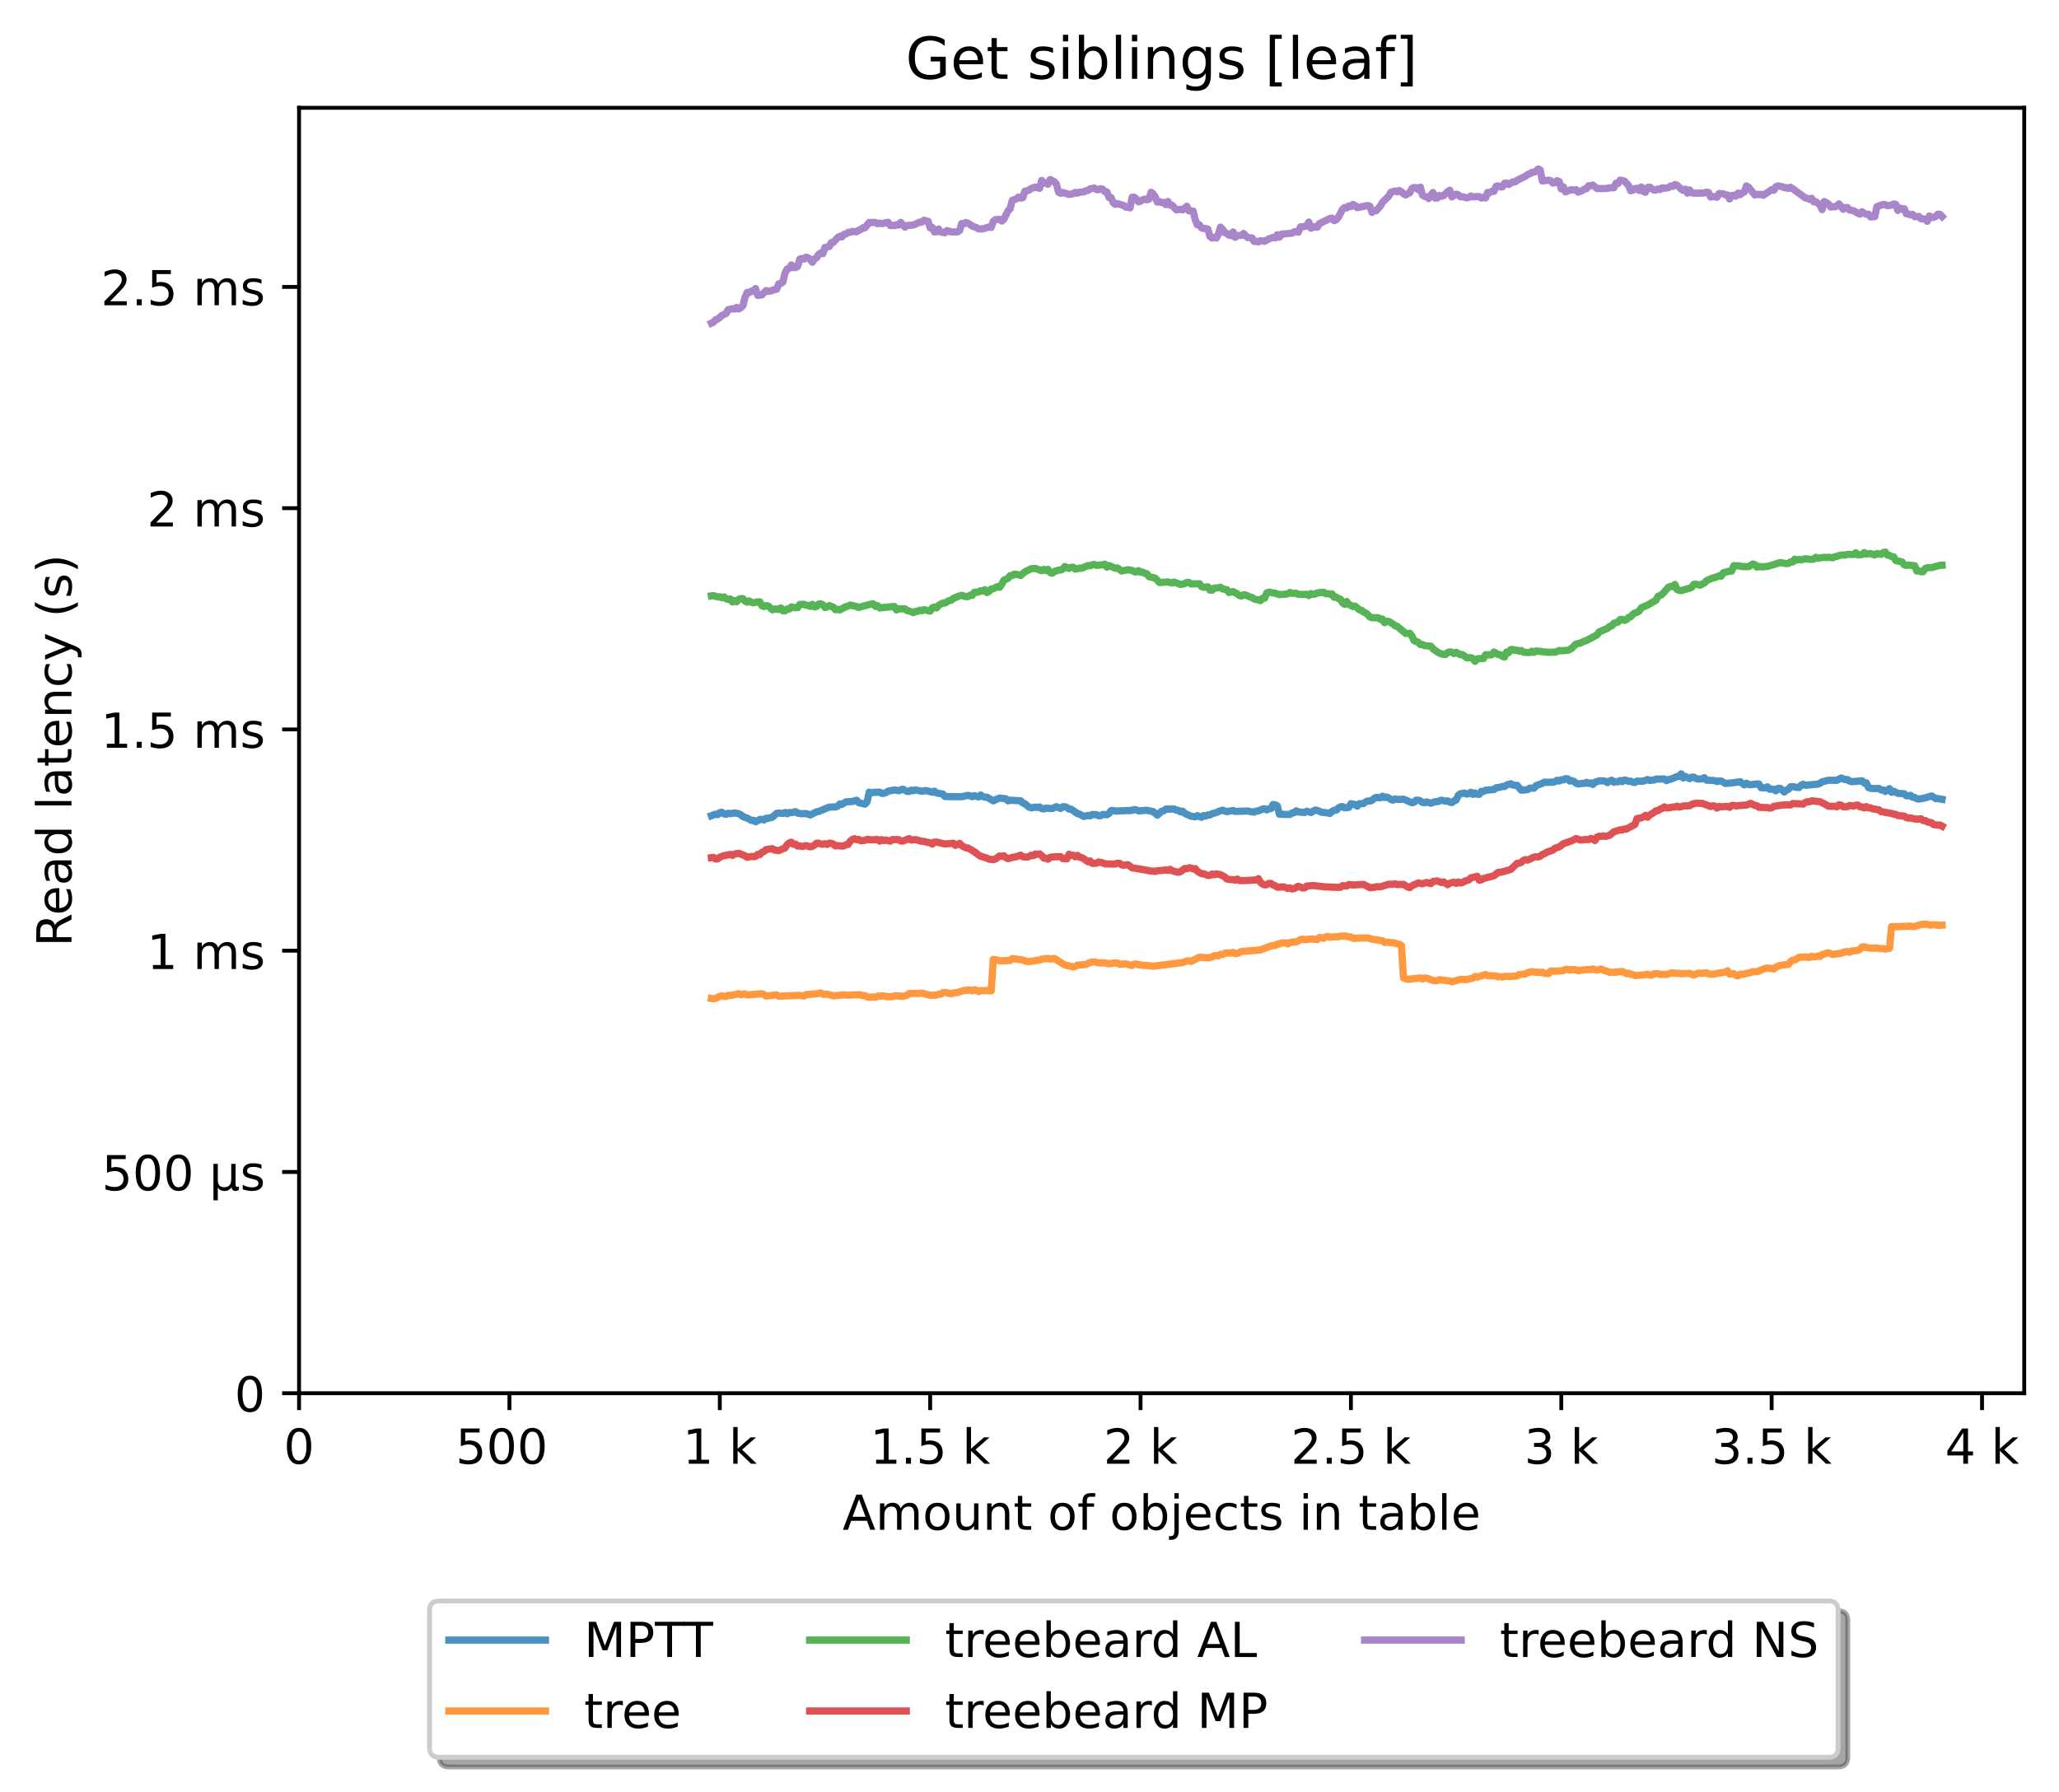 <?xml version="1.0" encoding="utf-8" standalone="no"?>
<!DOCTYPE svg PUBLIC "-//W3C//DTD SVG 1.1//EN"
  "http://www.w3.org/Graphics/SVG/1.1/DTD/svg11.dtd">
<!-- Created with matplotlib (https://matplotlib.org/) -->
<svg height="371.002pt" version="1.1" viewBox="0 0 426.229 371.002" width="426.229pt" xmlns="http://www.w3.org/2000/svg" xmlns:xlink="http://www.w3.org/1999/xlink">
 <defs>
  <style type="text/css">*{stroke-linecap:butt;stroke-linejoin:round;}</style>
 </defs>
 <g id="figure_1">
  <g id="patch_1">
   <path d="M 0 371.002 
L 426.229 371.002 
L 426.229 0 
L 0 0 
z
" style="fill:#ffffff;"/>
  </g>
  <g id="axes_1">
   <g id="patch_2">
    <path d="M 61.909 288.43 
L 419.029 288.43 
L 419.029 22.318 
L 61.909 22.318 
z
" style="fill:#ffffff;"/>
   </g>
   <g id="matplotlib.axis_1">
    <g id="xtick_1">
     <g id="line2d_1">
      <defs>
       <path d="M 0 0 
L 0 3.5 
" id="mfdf404ce98" style="stroke:#000000;stroke-width:0.8;"/>
      </defs>
      <g>
       <use style="stroke:#000000;stroke-width:0.8;" x="61.909" xlink:href="#mfdf404ce98" y="288.43"/>
      </g>
     </g>
     <g id="text_1">
      <!-- 0 -->
      <g transform="translate(58.728 303.029)scale(0.1 -0.1)">
       <defs>
        <path d="M 31.781 66.406 
Q 24.172 66.406 20.328 58.906 
Q 16.5 51.422 16.5 36.375 
Q 16.5 21.391 20.328 13.891 
Q 24.172 6.391 31.781 6.391 
Q 39.453 6.391 43.281 13.891 
Q 47.125 21.391 47.125 36.375 
Q 47.125 51.422 43.281 58.906 
Q 39.453 66.406 31.781 66.406 
z
M 31.781 74.219 
Q 44.047 74.219 50.516 64.516 
Q 56.984 54.828 56.984 36.375 
Q 56.984 17.969 50.516 8.266 
Q 44.047 -1.422 31.781 -1.422 
Q 19.531 -1.422 13.062 8.266 
Q 6.594 17.969 6.594 36.375 
Q 6.594 54.828 13.062 64.516 
Q 19.531 74.219 31.781 74.219 
z
" id="DejaVuSans-48"/>
       </defs>
       <use xlink:href="#DejaVuSans-48"/>
      </g>
     </g>
    </g>
    <g id="xtick_2">
     <g id="line2d_2">
      <g>
       <use style="stroke:#000000;stroke-width:0.8;" x="105.458" xlink:href="#mfdf404ce98" y="288.43"/>
      </g>
     </g>
     <g id="text_2">
      <!-- 500  -->
      <g transform="translate(94.325 303.029)scale(0.1 -0.1)">
       <defs>
        <path d="M 10.797 72.906 
L 49.516 72.906 
L 49.516 64.594 
L 19.828 64.594 
L 19.828 46.734 
Q 21.969 47.469 24.109 47.828 
Q 26.266 48.188 28.422 48.188 
Q 40.625 48.188 47.75 41.5 
Q 54.891 34.812 54.891 23.391 
Q 54.891 11.625 47.562 5.094 
Q 40.234 -1.422 26.906 -1.422 
Q 22.312 -1.422 17.547 -0.641 
Q 12.797 0.141 7.719 1.703 
L 7.719 11.625 
Q 12.109 9.234 16.797 8.062 
Q 21.484 6.891 26.703 6.891 
Q 35.156 6.891 40.078 11.328 
Q 45.016 15.766 45.016 23.391 
Q 45.016 31 40.078 35.438 
Q 35.156 39.891 26.703 39.891 
Q 22.75 39.891 18.812 39.016 
Q 14.891 38.141 10.797 36.281 
z
" id="DejaVuSans-53"/>
        <path id="DejaVuSans-32"/>
       </defs>
       <use xlink:href="#DejaVuSans-53"/>
       <use x="63.623" xlink:href="#DejaVuSans-48"/>
       <use x="127.246" xlink:href="#DejaVuSans-48"/>
       <use x="190.869" xlink:href="#DejaVuSans-32"/>
      </g>
     </g>
    </g>
    <g id="xtick_3">
     <g id="line2d_3">
      <g>
       <use style="stroke:#000000;stroke-width:0.8;" x="149.007" xlink:href="#mfdf404ce98" y="288.43"/>
      </g>
     </g>
     <g id="text_3">
      <!-- 1 k -->
      <g transform="translate(141.341 303.029)scale(0.1 -0.1)">
       <defs>
        <path d="M 12.406 8.297 
L 28.516 8.297 
L 28.516 63.922 
L 10.984 60.406 
L 10.984 69.391 
L 28.422 72.906 
L 38.281 72.906 
L 38.281 8.297 
L 54.391 8.297 
L 54.391 0 
L 12.406 0 
z
" id="DejaVuSans-49"/>
        <path d="M 9.078 75.984 
L 18.109 75.984 
L 18.109 31.109 
L 44.922 54.688 
L 56.391 54.688 
L 27.391 29.109 
L 57.625 0 
L 45.906 0 
L 18.109 26.703 
L 18.109 0 
L 9.078 0 
z
" id="DejaVuSans-107"/>
       </defs>
       <use xlink:href="#DejaVuSans-49"/>
       <use x="63.623" xlink:href="#DejaVuSans-32"/>
       <use x="95.41" xlink:href="#DejaVuSans-107"/>
      </g>
     </g>
    </g>
    <g id="xtick_4">
     <g id="line2d_4">
      <g>
       <use style="stroke:#000000;stroke-width:0.8;" x="192.555" xlink:href="#mfdf404ce98" y="288.43"/>
      </g>
     </g>
     <g id="text_4">
      <!-- 1.5 k -->
      <g transform="translate(180.119 303.029)scale(0.1 -0.1)">
       <defs>
        <path d="M 10.688 12.406 
L 21 12.406 
L 21 0 
L 10.688 0 
z
" id="DejaVuSans-46"/>
       </defs>
       <use xlink:href="#DejaVuSans-49"/>
       <use x="63.623" xlink:href="#DejaVuSans-46"/>
       <use x="95.41" xlink:href="#DejaVuSans-53"/>
       <use x="159.033" xlink:href="#DejaVuSans-32"/>
       <use x="190.82" xlink:href="#DejaVuSans-107"/>
      </g>
     </g>
    </g>
    <g id="xtick_5">
     <g id="line2d_5">
      <g>
       <use style="stroke:#000000;stroke-width:0.8;" x="236.104" xlink:href="#mfdf404ce98" y="288.43"/>
      </g>
     </g>
     <g id="text_5">
      <!-- 2 k -->
      <g transform="translate(228.438 303.029)scale(0.1 -0.1)">
       <defs>
        <path d="M 19.188 8.297 
L 53.609 8.297 
L 53.609 0 
L 7.328 0 
L 7.328 8.297 
Q 12.938 14.109 22.625 23.891 
Q 32.328 33.688 34.812 36.531 
Q 39.547 41.844 41.422 45.531 
Q 43.312 49.219 43.312 52.781 
Q 43.312 58.594 39.234 62.25 
Q 35.156 65.922 28.609 65.922 
Q 23.969 65.922 18.812 64.312 
Q 13.672 62.703 7.812 59.422 
L 7.812 69.391 
Q 13.766 71.781 18.938 73 
Q 24.125 74.219 28.422 74.219 
Q 39.75 74.219 46.484 68.547 
Q 53.219 62.891 53.219 53.422 
Q 53.219 48.922 51.531 44.891 
Q 49.859 40.875 45.406 35.406 
Q 44.188 33.984 37.641 27.219 
Q 31.109 20.453 19.188 8.297 
z
" id="DejaVuSans-50"/>
       </defs>
       <use xlink:href="#DejaVuSans-50"/>
       <use x="63.623" xlink:href="#DejaVuSans-32"/>
       <use x="95.41" xlink:href="#DejaVuSans-107"/>
      </g>
     </g>
    </g>
    <g id="xtick_6">
     <g id="line2d_6">
      <g>
       <use style="stroke:#000000;stroke-width:0.8;" x="279.652" xlink:href="#mfdf404ce98" y="288.43"/>
      </g>
     </g>
     <g id="text_6">
      <!-- 2.5 k -->
      <g transform="translate(267.216 303.029)scale(0.1 -0.1)">
       <use xlink:href="#DejaVuSans-50"/>
       <use x="63.623" xlink:href="#DejaVuSans-46"/>
       <use x="95.41" xlink:href="#DejaVuSans-53"/>
       <use x="159.033" xlink:href="#DejaVuSans-32"/>
       <use x="190.82" xlink:href="#DejaVuSans-107"/>
      </g>
     </g>
    </g>
    <g id="xtick_7">
     <g id="line2d_7">
      <g>
       <use style="stroke:#000000;stroke-width:0.8;" x="323.201" xlink:href="#mfdf404ce98" y="288.43"/>
      </g>
     </g>
     <g id="text_7">
      <!-- 3 k -->
      <g transform="translate(315.535 303.029)scale(0.1 -0.1)">
       <defs>
        <path d="M 40.578 39.312 
Q 47.656 37.797 51.625 33 
Q 55.609 28.219 55.609 21.188 
Q 55.609 10.406 48.188 4.484 
Q 40.766 -1.422 27.094 -1.422 
Q 22.516 -1.422 17.656 -0.516 
Q 12.797 0.391 7.625 2.203 
L 7.625 11.719 
Q 11.719 9.328 16.594 8.109 
Q 21.484 6.891 26.812 6.891 
Q 36.078 6.891 40.938 10.547 
Q 45.797 14.203 45.797 21.188 
Q 45.797 27.641 41.281 31.266 
Q 36.766 34.906 28.719 34.906 
L 20.219 34.906 
L 20.219 43.016 
L 29.109 43.016 
Q 36.375 43.016 40.234 45.922 
Q 44.094 48.828 44.094 54.297 
Q 44.094 59.906 40.109 62.906 
Q 36.141 65.922 28.719 65.922 
Q 24.656 65.922 20.016 65.031 
Q 15.375 64.156 9.812 62.312 
L 9.812 71.094 
Q 15.438 72.656 20.344 73.438 
Q 25.25 74.219 29.594 74.219 
Q 40.828 74.219 47.359 69.109 
Q 53.906 64.016 53.906 55.328 
Q 53.906 49.266 50.438 45.094 
Q 46.969 40.922 40.578 39.312 
z
" id="DejaVuSans-51"/>
       </defs>
       <use xlink:href="#DejaVuSans-51"/>
       <use x="63.623" xlink:href="#DejaVuSans-32"/>
       <use x="95.41" xlink:href="#DejaVuSans-107"/>
      </g>
     </g>
    </g>
    <g id="xtick_8">
     <g id="line2d_8">
      <g>
       <use style="stroke:#000000;stroke-width:0.8;" x="366.749" xlink:href="#mfdf404ce98" y="288.43"/>
      </g>
     </g>
     <g id="text_8">
      <!-- 3.5 k -->
      <g transform="translate(354.313 303.029)scale(0.1 -0.1)">
       <use xlink:href="#DejaVuSans-51"/>
       <use x="63.623" xlink:href="#DejaVuSans-46"/>
       <use x="95.41" xlink:href="#DejaVuSans-53"/>
       <use x="159.033" xlink:href="#DejaVuSans-32"/>
       <use x="190.82" xlink:href="#DejaVuSans-107"/>
      </g>
     </g>
    </g>
    <g id="xtick_9">
     <g id="line2d_9">
      <g>
       <use style="stroke:#000000;stroke-width:0.8;" x="410.298" xlink:href="#mfdf404ce98" y="288.43"/>
      </g>
     </g>
     <g id="text_9">
      <!-- 4 k -->
      <g transform="translate(402.632 303.029)scale(0.1 -0.1)">
       <defs>
        <path d="M 37.797 64.312 
L 12.891 25.391 
L 37.797 25.391 
z
M 35.203 72.906 
L 47.609 72.906 
L 47.609 25.391 
L 58.016 25.391 
L 58.016 17.188 
L 47.609 17.188 
L 47.609 0 
L 37.797 0 
L 37.797 17.188 
L 4.891 17.188 
L 4.891 26.703 
z
" id="DejaVuSans-52"/>
       </defs>
       <use xlink:href="#DejaVuSans-52"/>
       <use x="63.623" xlink:href="#DejaVuSans-32"/>
       <use x="95.41" xlink:href="#DejaVuSans-107"/>
      </g>
     </g>
    </g>
    <g id="text_10">
     <!-- Amount of objects in table -->
     <g transform="translate(174.411 316.707)scale(0.1 -0.1)">
      <defs>
       <path d="M 34.188 63.188 
L 20.797 26.906 
L 47.609 26.906 
z
M 28.609 72.906 
L 39.797 72.906 
L 67.578 0 
L 57.328 0 
L 50.688 18.703 
L 17.828 18.703 
L 11.188 0 
L 0.781 0 
z
" id="DejaVuSans-65"/>
       <path d="M 52 44.188 
Q 55.375 50.25 60.062 53.125 
Q 64.75 56 71.094 56 
Q 79.641 56 84.281 50.016 
Q 88.922 44.047 88.922 33.016 
L 88.922 0 
L 79.891 0 
L 79.891 32.719 
Q 79.891 40.578 77.094 44.375 
Q 74.312 48.188 68.609 48.188 
Q 61.625 48.188 57.562 43.547 
Q 53.516 38.922 53.516 30.906 
L 53.516 0 
L 44.484 0 
L 44.484 32.719 
Q 44.484 40.625 41.703 44.406 
Q 38.922 48.188 33.109 48.188 
Q 26.219 48.188 22.156 43.531 
Q 18.109 38.875 18.109 30.906 
L 18.109 0 
L 9.078 0 
L 9.078 54.688 
L 18.109 54.688 
L 18.109 46.188 
Q 21.188 51.219 25.484 53.609 
Q 29.781 56 35.688 56 
Q 41.656 56 45.828 52.969 
Q 50 49.953 52 44.188 
z
" id="DejaVuSans-109"/>
       <path d="M 30.609 48.391 
Q 23.391 48.391 19.188 42.75 
Q 14.984 37.109 14.984 27.297 
Q 14.984 17.484 19.156 11.844 
Q 23.344 6.203 30.609 6.203 
Q 37.797 6.203 41.984 11.859 
Q 46.188 17.531 46.188 27.297 
Q 46.188 37.016 41.984 42.703 
Q 37.797 48.391 30.609 48.391 
z
M 30.609 56 
Q 42.328 56 49.016 48.375 
Q 55.719 40.766 55.719 27.297 
Q 55.719 13.875 49.016 6.219 
Q 42.328 -1.422 30.609 -1.422 
Q 18.844 -1.422 12.172 6.219 
Q 5.516 13.875 5.516 27.297 
Q 5.516 40.766 12.172 48.375 
Q 18.844 56 30.609 56 
z
" id="DejaVuSans-111"/>
       <path d="M 8.5 21.578 
L 8.5 54.688 
L 17.484 54.688 
L 17.484 21.922 
Q 17.484 14.156 20.5 10.266 
Q 23.531 6.391 29.594 6.391 
Q 36.859 6.391 41.078 11.031 
Q 45.312 15.672 45.312 23.688 
L 45.312 54.688 
L 54.297 54.688 
L 54.297 0 
L 45.312 0 
L 45.312 8.406 
Q 42.047 3.422 37.719 1 
Q 33.406 -1.422 27.688 -1.422 
Q 18.266 -1.422 13.375 4.438 
Q 8.5 10.297 8.5 21.578 
z
M 31.109 56 
z
" id="DejaVuSans-117"/>
       <path d="M 54.891 33.016 
L 54.891 0 
L 45.906 0 
L 45.906 32.719 
Q 45.906 40.484 42.875 44.328 
Q 39.844 48.188 33.797 48.188 
Q 26.516 48.188 22.312 43.547 
Q 18.109 38.922 18.109 30.906 
L 18.109 0 
L 9.078 0 
L 9.078 54.688 
L 18.109 54.688 
L 18.109 46.188 
Q 21.344 51.125 25.703 53.562 
Q 30.078 56 35.797 56 
Q 45.219 56 50.047 50.172 
Q 54.891 44.344 54.891 33.016 
z
" id="DejaVuSans-110"/>
       <path d="M 18.312 70.219 
L 18.312 54.688 
L 36.812 54.688 
L 36.812 47.703 
L 18.312 47.703 
L 18.312 18.016 
Q 18.312 11.328 20.141 9.422 
Q 21.969 7.516 27.594 7.516 
L 36.812 7.516 
L 36.812 0 
L 27.594 0 
Q 17.188 0 13.234 3.875 
Q 9.281 7.766 9.281 18.016 
L 9.281 47.703 
L 2.688 47.703 
L 2.688 54.688 
L 9.281 54.688 
L 9.281 70.219 
z
" id="DejaVuSans-116"/>
       <path d="M 37.109 75.984 
L 37.109 68.5 
L 28.516 68.5 
Q 23.688 68.5 21.797 66.547 
Q 19.922 64.594 19.922 59.516 
L 19.922 54.688 
L 34.719 54.688 
L 34.719 47.703 
L 19.922 47.703 
L 19.922 0 
L 10.891 0 
L 10.891 47.703 
L 2.297 47.703 
L 2.297 54.688 
L 10.891 54.688 
L 10.891 58.5 
Q 10.891 67.625 15.141 71.797 
Q 19.391 75.984 28.609 75.984 
z
" id="DejaVuSans-102"/>
       <path d="M 48.688 27.297 
Q 48.688 37.203 44.609 42.844 
Q 40.531 48.484 33.406 48.484 
Q 26.266 48.484 22.188 42.844 
Q 18.109 37.203 18.109 27.297 
Q 18.109 17.391 22.188 11.75 
Q 26.266 6.109 33.406 6.109 
Q 40.531 6.109 44.609 11.75 
Q 48.688 17.391 48.688 27.297 
z
M 18.109 46.391 
Q 20.953 51.266 25.266 53.625 
Q 29.594 56 35.594 56 
Q 45.562 56 51.781 48.094 
Q 58.016 40.188 58.016 27.297 
Q 58.016 14.406 51.781 6.484 
Q 45.562 -1.422 35.594 -1.422 
Q 29.594 -1.422 25.266 0.953 
Q 20.953 3.328 18.109 8.203 
L 18.109 0 
L 9.078 0 
L 9.078 75.984 
L 18.109 75.984 
z
" id="DejaVuSans-98"/>
       <path d="M 9.422 54.688 
L 18.406 54.688 
L 18.406 -0.984 
Q 18.406 -11.422 14.422 -16.109 
Q 10.453 -20.797 1.609 -20.797 
L -1.812 -20.797 
L -1.812 -13.188 
L 0.594 -13.188 
Q 5.719 -13.188 7.562 -10.812 
Q 9.422 -8.453 9.422 -0.984 
z
M 9.422 75.984 
L 18.406 75.984 
L 18.406 64.594 
L 9.422 64.594 
z
" id="DejaVuSans-106"/>
       <path d="M 56.203 29.594 
L 56.203 25.203 
L 14.891 25.203 
Q 15.484 15.922 20.484 11.062 
Q 25.484 6.203 34.422 6.203 
Q 39.594 6.203 44.453 7.469 
Q 49.312 8.734 54.109 11.281 
L 54.109 2.781 
Q 49.266 0.734 44.188 -0.344 
Q 39.109 -1.422 33.891 -1.422 
Q 20.797 -1.422 13.156 6.188 
Q 5.516 13.812 5.516 26.812 
Q 5.516 40.234 12.766 48.109 
Q 20.016 56 32.328 56 
Q 43.359 56 49.781 48.891 
Q 56.203 41.797 56.203 29.594 
z
M 47.219 32.234 
Q 47.125 39.594 43.094 43.984 
Q 39.062 48.391 32.422 48.391 
Q 24.906 48.391 20.391 44.141 
Q 15.875 39.891 15.188 32.172 
z
" id="DejaVuSans-101"/>
       <path d="M 48.781 52.594 
L 48.781 44.188 
Q 44.969 46.297 41.141 47.344 
Q 37.312 48.391 33.406 48.391 
Q 24.656 48.391 19.812 42.844 
Q 14.984 37.312 14.984 27.297 
Q 14.984 17.281 19.812 11.734 
Q 24.656 6.203 33.406 6.203 
Q 37.312 6.203 41.141 7.25 
Q 44.969 8.297 48.781 10.406 
L 48.781 2.094 
Q 45.016 0.344 40.984 -0.531 
Q 36.969 -1.422 32.422 -1.422 
Q 20.062 -1.422 12.781 6.344 
Q 5.516 14.109 5.516 27.297 
Q 5.516 40.672 12.859 48.328 
Q 20.219 56 33.016 56 
Q 37.156 56 41.109 55.141 
Q 45.062 54.297 48.781 52.594 
z
" id="DejaVuSans-99"/>
       <path d="M 44.281 53.078 
L 44.281 44.578 
Q 40.484 46.531 36.375 47.5 
Q 32.281 48.484 27.875 48.484 
Q 21.188 48.484 17.844 46.438 
Q 14.5 44.391 14.5 40.281 
Q 14.5 37.156 16.891 35.375 
Q 19.281 33.594 26.516 31.984 
L 29.594 31.297 
Q 39.156 29.25 43.188 25.516 
Q 47.219 21.781 47.219 15.094 
Q 47.219 7.469 41.188 3.016 
Q 35.156 -1.422 24.609 -1.422 
Q 20.219 -1.422 15.453 -0.562 
Q 10.688 0.297 5.422 2 
L 5.422 11.281 
Q 10.406 8.688 15.234 7.391 
Q 20.062 6.109 24.812 6.109 
Q 31.156 6.109 34.562 8.281 
Q 37.984 10.453 37.984 14.406 
Q 37.984 18.062 35.516 20.016 
Q 33.062 21.969 24.703 23.781 
L 21.578 24.516 
Q 13.234 26.266 9.516 29.906 
Q 5.812 33.547 5.812 39.891 
Q 5.812 47.609 11.281 51.797 
Q 16.75 56 26.812 56 
Q 31.781 56 36.172 55.266 
Q 40.578 54.547 44.281 53.078 
z
" id="DejaVuSans-115"/>
       <path d="M 9.422 54.688 
L 18.406 54.688 
L 18.406 0 
L 9.422 0 
z
M 9.422 75.984 
L 18.406 75.984 
L 18.406 64.594 
L 9.422 64.594 
z
" id="DejaVuSans-105"/>
       <path d="M 34.281 27.484 
Q 23.391 27.484 19.188 25 
Q 14.984 22.516 14.984 16.5 
Q 14.984 11.719 18.141 8.906 
Q 21.297 6.109 26.703 6.109 
Q 34.188 6.109 38.703 11.406 
Q 43.219 16.703 43.219 25.484 
L 43.219 27.484 
z
M 52.203 31.203 
L 52.203 0 
L 43.219 0 
L 43.219 8.297 
Q 40.141 3.328 35.547 0.953 
Q 30.953 -1.422 24.312 -1.422 
Q 15.922 -1.422 10.953 3.297 
Q 6 8.016 6 15.922 
Q 6 25.141 12.172 29.828 
Q 18.359 34.516 30.609 34.516 
L 43.219 34.516 
L 43.219 35.406 
Q 43.219 41.609 39.141 45 
Q 35.062 48.391 27.688 48.391 
Q 23 48.391 18.547 47.266 
Q 14.109 46.141 10.016 43.891 
L 10.016 52.203 
Q 14.938 54.109 19.578 55.047 
Q 24.219 56 28.609 56 
Q 40.484 56 46.344 49.844 
Q 52.203 43.703 52.203 31.203 
z
" id="DejaVuSans-97"/>
       <path d="M 9.422 75.984 
L 18.406 75.984 
L 18.406 0 
L 9.422 0 
z
" id="DejaVuSans-108"/>
      </defs>
      <use xlink:href="#DejaVuSans-65"/>
      <use x="68.408" xlink:href="#DejaVuSans-109"/>
      <use x="165.82" xlink:href="#DejaVuSans-111"/>
      <use x="227.002" xlink:href="#DejaVuSans-117"/>
      <use x="290.381" xlink:href="#DejaVuSans-110"/>
      <use x="353.76" xlink:href="#DejaVuSans-116"/>
      <use x="392.969" xlink:href="#DejaVuSans-32"/>
      <use x="424.756" xlink:href="#DejaVuSans-111"/>
      <use x="485.938" xlink:href="#DejaVuSans-102"/>
      <use x="521.143" xlink:href="#DejaVuSans-32"/>
      <use x="552.93" xlink:href="#DejaVuSans-111"/>
      <use x="614.111" xlink:href="#DejaVuSans-98"/>
      <use x="677.588" xlink:href="#DejaVuSans-106"/>
      <use x="705.371" xlink:href="#DejaVuSans-101"/>
      <use x="766.895" xlink:href="#DejaVuSans-99"/>
      <use x="821.875" xlink:href="#DejaVuSans-116"/>
      <use x="861.084" xlink:href="#DejaVuSans-115"/>
      <use x="913.184" xlink:href="#DejaVuSans-32"/>
      <use x="944.971" xlink:href="#DejaVuSans-105"/>
      <use x="972.754" xlink:href="#DejaVuSans-110"/>
      <use x="1036.133" xlink:href="#DejaVuSans-32"/>
      <use x="1067.92" xlink:href="#DejaVuSans-116"/>
      <use x="1107.129" xlink:href="#DejaVuSans-97"/>
      <use x="1168.408" xlink:href="#DejaVuSans-98"/>
      <use x="1231.885" xlink:href="#DejaVuSans-108"/>
      <use x="1259.668" xlink:href="#DejaVuSans-101"/>
     </g>
    </g>
   </g>
   <g id="matplotlib.axis_2">
    <g id="ytick_1">
     <g id="line2d_10">
      <defs>
       <path d="M 0 0 
L -3.5 0 
" id="mdae2be5e73" style="stroke:#000000;stroke-width:0.8;"/>
      </defs>
      <g>
       <use style="stroke:#000000;stroke-width:0.8;" x="61.909" xlink:href="#mdae2be5e73" y="288.43"/>
      </g>
     </g>
     <g id="text_11">
      <!-- 0 -->
      <g transform="translate(48.547 292.229)scale(0.1 -0.1)">
       <use xlink:href="#DejaVuSans-48"/>
      </g>
     </g>
    </g>
    <g id="ytick_2">
     <g id="line2d_11">
      <g>
       <use style="stroke:#000000;stroke-width:0.8;" x="61.909" xlink:href="#mdae2be5e73" y="242.624"/>
      </g>
     </g>
     <g id="text_12">
      <!-- 500 µs -->
      <g transform="translate(21.072 246.423)scale(0.1 -0.1)">
       <defs>
        <path d="M 8.5 -20.797 
L 8.5 54.688 
L 17.484 54.688 
L 17.484 20.703 
Q 17.484 13.625 20.844 10 
Q 24.219 6.391 30.812 6.391 
Q 38.031 6.391 41.672 10.484 
Q 45.312 14.594 45.312 22.797 
L 45.312 54.688 
L 54.297 54.688 
L 54.297 12.594 
Q 54.297 9.672 55.141 8.281 
Q 56 6.891 57.812 6.891 
Q 58.25 6.891 59.031 7.156 
Q 59.812 7.422 61.188 8.016 
L 61.188 0.781 
Q 59.188 -0.344 57.391 -0.875 
Q 55.609 -1.422 53.906 -1.422 
Q 50.531 -1.422 48.531 0.484 
Q 46.531 2.391 45.797 6.297 
Q 43.359 2.438 39.812 0.5 
Q 36.281 -1.422 31.5 -1.422 
Q 26.516 -1.422 23.016 0.484 
Q 19.531 2.391 17.484 6.203 
L 17.484 -20.797 
z
" id="DejaVuSans-181"/>
       </defs>
       <use xlink:href="#DejaVuSans-53"/>
       <use x="63.623" xlink:href="#DejaVuSans-48"/>
       <use x="127.246" xlink:href="#DejaVuSans-48"/>
       <use x="190.869" xlink:href="#DejaVuSans-32"/>
       <use x="222.656" xlink:href="#DejaVuSans-181"/>
       <use x="286.279" xlink:href="#DejaVuSans-115"/>
      </g>
     </g>
    </g>
    <g id="ytick_3">
     <g id="line2d_12">
      <g>
       <use style="stroke:#000000;stroke-width:0.8;" x="61.909" xlink:href="#mdae2be5e73" y="196.818"/>
      </g>
     </g>
     <g id="text_13">
      <!-- 1 ms -->
      <g transform="translate(30.419 200.617)scale(0.1 -0.1)">
       <use xlink:href="#DejaVuSans-49"/>
       <use x="63.623" xlink:href="#DejaVuSans-32"/>
       <use x="95.41" xlink:href="#DejaVuSans-109"/>
       <use x="192.822" xlink:href="#DejaVuSans-115"/>
      </g>
     </g>
    </g>
    <g id="ytick_4">
     <g id="line2d_13">
      <g>
       <use style="stroke:#000000;stroke-width:0.8;" x="61.909" xlink:href="#mdae2be5e73" y="151.011"/>
      </g>
     </g>
     <g id="text_14">
      <!-- 1.5 ms -->
      <g transform="translate(20.878 154.811)scale(0.1 -0.1)">
       <use xlink:href="#DejaVuSans-49"/>
       <use x="63.623" xlink:href="#DejaVuSans-46"/>
       <use x="95.41" xlink:href="#DejaVuSans-53"/>
       <use x="159.033" xlink:href="#DejaVuSans-32"/>
       <use x="190.82" xlink:href="#DejaVuSans-109"/>
       <use x="288.232" xlink:href="#DejaVuSans-115"/>
      </g>
     </g>
    </g>
    <g id="ytick_5">
     <g id="line2d_14">
      <g>
       <use style="stroke:#000000;stroke-width:0.8;" x="61.909" xlink:href="#mdae2be5e73" y="105.205"/>
      </g>
     </g>
     <g id="text_15">
      <!-- 2 ms -->
      <g transform="translate(30.419 109.004)scale(0.1 -0.1)">
       <use xlink:href="#DejaVuSans-50"/>
       <use x="63.623" xlink:href="#DejaVuSans-32"/>
       <use x="95.41" xlink:href="#DejaVuSans-109"/>
       <use x="192.822" xlink:href="#DejaVuSans-115"/>
      </g>
     </g>
    </g>
    <g id="ytick_6">
     <g id="line2d_15">
      <g>
       <use style="stroke:#000000;stroke-width:0.8;" x="61.909" xlink:href="#mdae2be5e73" y="59.399"/>
      </g>
     </g>
     <g id="text_16">
      <!-- 2.5 ms -->
      <g transform="translate(20.878 63.198)scale(0.1 -0.1)">
       <use xlink:href="#DejaVuSans-50"/>
       <use x="63.623" xlink:href="#DejaVuSans-46"/>
       <use x="95.41" xlink:href="#DejaVuSans-53"/>
       <use x="159.033" xlink:href="#DejaVuSans-32"/>
       <use x="190.82" xlink:href="#DejaVuSans-109"/>
       <use x="288.232" xlink:href="#DejaVuSans-115"/>
      </g>
     </g>
    </g>
    <g id="text_17">
     <!-- Read latency (s) -->
     <g transform="translate(14.798 195.99)rotate(-90)scale(0.1 -0.1)">
      <defs>
       <path d="M 44.391 34.188 
Q 47.562 33.109 50.562 29.594 
Q 53.562 26.078 56.594 19.922 
L 66.609 0 
L 56 0 
L 46.688 18.703 
Q 43.062 26.031 39.672 28.422 
Q 36.281 30.812 30.422 30.812 
L 19.672 30.812 
L 19.672 0 
L 9.812 0 
L 9.812 72.906 
L 32.078 72.906 
Q 44.578 72.906 50.734 67.672 
Q 56.891 62.453 56.891 51.906 
Q 56.891 45.016 53.688 40.469 
Q 50.484 35.938 44.391 34.188 
z
M 19.672 64.797 
L 19.672 38.922 
L 32.078 38.922 
Q 39.203 38.922 42.844 42.219 
Q 46.484 45.516 46.484 51.906 
Q 46.484 58.297 42.844 61.547 
Q 39.203 64.797 32.078 64.797 
z
" id="DejaVuSans-82"/>
       <path d="M 45.406 46.391 
L 45.406 75.984 
L 54.391 75.984 
L 54.391 0 
L 45.406 0 
L 45.406 8.203 
Q 42.578 3.328 38.25 0.953 
Q 33.938 -1.422 27.875 -1.422 
Q 17.969 -1.422 11.734 6.484 
Q 5.516 14.406 5.516 27.297 
Q 5.516 40.188 11.734 48.094 
Q 17.969 56 27.875 56 
Q 33.938 56 38.25 53.625 
Q 42.578 51.266 45.406 46.391 
z
M 14.797 27.297 
Q 14.797 17.391 18.875 11.75 
Q 22.953 6.109 30.078 6.109 
Q 37.203 6.109 41.297 11.75 
Q 45.406 17.391 45.406 27.297 
Q 45.406 37.203 41.297 42.844 
Q 37.203 48.484 30.078 48.484 
Q 22.953 48.484 18.875 42.844 
Q 14.797 37.203 14.797 27.297 
z
" id="DejaVuSans-100"/>
       <path d="M 32.172 -5.078 
Q 28.375 -14.844 24.75 -17.812 
Q 21.141 -20.797 15.094 -20.797 
L 7.906 -20.797 
L 7.906 -13.281 
L 13.188 -13.281 
Q 16.891 -13.281 18.938 -11.516 
Q 21 -9.766 23.484 -3.219 
L 25.094 0.875 
L 2.984 54.688 
L 12.5 54.688 
L 29.594 11.922 
L 46.688 54.688 
L 56.203 54.688 
z
" id="DejaVuSans-121"/>
       <path d="M 31 75.875 
Q 24.469 64.656 21.281 53.656 
Q 18.109 42.672 18.109 31.391 
Q 18.109 20.125 21.312 9.062 
Q 24.516 -2 31 -13.188 
L 23.188 -13.188 
Q 15.875 -1.703 12.234 9.375 
Q 8.594 20.453 8.594 31.391 
Q 8.594 42.281 12.203 53.312 
Q 15.828 64.359 23.188 75.875 
z
" id="DejaVuSans-40"/>
       <path d="M 8.016 75.875 
L 15.828 75.875 
Q 23.141 64.359 26.781 53.312 
Q 30.422 42.281 30.422 31.391 
Q 30.422 20.453 26.781 9.375 
Q 23.141 -1.703 15.828 -13.188 
L 8.016 -13.188 
Q 14.5 -2 17.703 9.062 
Q 20.906 20.125 20.906 31.391 
Q 20.906 42.672 17.703 53.656 
Q 14.5 64.656 8.016 75.875 
z
" id="DejaVuSans-41"/>
      </defs>
      <use xlink:href="#DejaVuSans-82"/>
      <use x="64.982" xlink:href="#DejaVuSans-101"/>
      <use x="126.506" xlink:href="#DejaVuSans-97"/>
      <use x="187.785" xlink:href="#DejaVuSans-100"/>
      <use x="251.262" xlink:href="#DejaVuSans-32"/>
      <use x="283.049" xlink:href="#DejaVuSans-108"/>
      <use x="310.832" xlink:href="#DejaVuSans-97"/>
      <use x="372.111" xlink:href="#DejaVuSans-116"/>
      <use x="411.32" xlink:href="#DejaVuSans-101"/>
      <use x="472.844" xlink:href="#DejaVuSans-110"/>
      <use x="536.223" xlink:href="#DejaVuSans-99"/>
      <use x="591.203" xlink:href="#DejaVuSans-121"/>
      <use x="650.383" xlink:href="#DejaVuSans-32"/>
      <use x="682.17" xlink:href="#DejaVuSans-40"/>
      <use x="721.184" xlink:href="#DejaVuSans-115"/>
      <use x="773.283" xlink:href="#DejaVuSans-41"/>
     </g>
    </g>
   </g>
   <g id="line2d_16">
    <path clip-path="url(#pbd31f4f9f2)" d="M 147.265 168.874 
L 148.136 168.558 
L 148.571 168.647 
L 149.007 168.239 
L 149.442 168.164 
L 149.877 168.499 
L 150.313 168.587 
L 150.748 168.362 
L 151.184 168.456 
L 152.055 168.293 
L 152.926 168.468 
L 153.361 168.674 
L 153.797 169.071 
L 154.668 169.362 
L 155.539 169.849 
L 155.974 169.833 
L 156.41 170.134 
L 157.281 169.657 
L 157.716 169.628 
L 158.152 169.756 
L 158.587 169.399 
L 159.023 169.409 
L 159.894 169.176 
L 160.765 168.392 
L 161.2 168.326 
L 162.071 168.399 
L 162.507 168.209 
L 162.942 168.475 
L 163.378 168.202 
L 163.813 168.253 
L 164.684 168.032 
L 165.119 168.335 
L 165.99 168.472 
L 166.861 168.42 
L 167.732 168.72 
L 169.039 168.059 
L 169.474 168 
L 171.652 167.088 
L 172.958 167.058 
L 173.394 166.912 
L 173.829 166.455 
L 174.265 166.529 
L 175.136 166 
L 176.442 165.932 
L 177.313 165.666 
L 177.749 166.168 
L 179.055 166.467 
L 179.49 166.033 
L 179.926 163.997 
L 180.361 164.158 
L 180.797 164.043 
L 182.103 163.998 
L 182.539 164.255 
L 182.974 164.241 
L 183.41 164.079 
L 183.845 163.795 
L 185.152 163.532 
L 186.023 163.693 
L 186.894 163.378 
L 187.765 163.836 
L 188.2 163.861 
L 188.636 163.581 
L 189.071 163.715 
L 189.507 163.526 
L 190.813 163.813 
L 191.684 163.66 
L 192.555 163.885 
L 192.991 164.006 
L 193.426 163.796 
L 193.862 164.153 
L 195.168 164.387 
L 195.603 164.899 
L 199.087 164.945 
L 200.394 164.651 
L 200.829 164.739 
L 201.265 164.943 
L 201.7 164.733 
L 202.571 164.986 
L 203.007 164.59 
L 203.442 164.901 
L 203.878 165.04 
L 204.313 165.035 
L 205.62 165.792 
L 206.491 165.377 
L 206.926 165.22 
L 208.233 165.363 
L 208.668 165.8 
L 209.104 165.669 
L 211.281 165.785 
L 211.716 166.229 
L 212.152 166.398 
L 213.023 167.092 
L 213.458 167.244 
L 214.329 167.087 
L 214.765 167.167 
L 215.2 167.064 
L 215.636 167.405 
L 216.071 167.472 
L 216.507 167.308 
L 217.813 167.4 
L 218.684 167.009 
L 219.555 167.371 
L 219.991 167.022 
L 220.426 167.01 
L 220.862 167.154 
L 221.297 167.503 
L 221.733 167.52 
L 223.039 168.43 
L 223.475 168.548 
L 224.346 169.026 
L 225.216 168.812 
L 225.652 168.896 
L 226.087 168.628 
L 226.958 168.654 
L 227.394 168.88 
L 227.829 168.875 
L 228.265 168.616 
L 229.136 168.669 
L 229.571 168.416 
L 230.007 167.821 
L 230.442 167.79 
L 230.878 167.918 
L 233.491 167.799 
L 233.926 167.827 
L 234.797 167.608 
L 235.233 167.679 
L 235.668 167.877 
L 237.41 167.746 
L 238.717 168.027 
L 239.588 168.756 
L 240.458 167.95 
L 240.894 167.876 
L 241.329 167.516 
L 243.071 167.491 
L 243.507 167.732 
L 243.942 167.755 
L 244.378 168.072 
L 244.813 167.939 
L 245.249 168.389 
L 246.555 168.978 
L 247.426 169.104 
L 247.862 168.862 
L 248.733 169.204 
L 249.168 168.84 
L 249.604 168.942 
L 250.039 168.705 
L 250.475 168.72 
L 250.91 168.448 
L 251.781 168.235 
L 252.217 167.996 
L 253.088 167.728 
L 253.959 168.041 
L 255.265 167.787 
L 255.7 167.985 
L 258.313 167.895 
L 258.749 168.015 
L 259.62 168.127 
L 260.055 167.907 
L 260.491 167.881 
L 261.362 167.487 
L 261.797 167.448 
L 262.233 167.669 
L 262.668 167.438 
L 263.104 167.396 
L 263.539 166.548 
L 263.975 166.621 
L 264.41 166.842 
L 264.846 168.568 
L 267.023 168.619 
L 267.459 168.307 
L 267.894 168.255 
L 268.33 167.863 
L 268.765 168.096 
L 269.636 168.171 
L 270.072 168.195 
L 270.507 167.95 
L 271.378 168.209 
L 272.249 167.701 
L 272.684 167.764 
L 273.555 168.144 
L 274.862 168.297 
L 275.297 168.412 
L 275.733 168 
L 276.168 167.757 
L 276.604 167.734 
L 277.039 167.303 
L 277.475 167.037 
L 277.91 166.984 
L 278.346 167.243 
L 279.217 167.151 
L 279.652 166.385 
L 280.523 166.566 
L 280.959 166.886 
L 281.394 166.386 
L 282.265 166.354 
L 282.701 166.005 
L 283.136 165.822 
L 283.572 165.841 
L 284.007 165.697 
L 284.443 165.306 
L 284.878 165.087 
L 285.749 165.155 
L 286.184 164.839 
L 286.62 165.1 
L 287.055 165.002 
L 287.491 165.194 
L 287.926 165.52 
L 288.362 165.641 
L 288.797 165.404 
L 289.668 165.53 
L 290.539 165.438 
L 292.281 166.199 
L 292.717 166.084 
L 293.152 165.664 
L 293.588 165.658 
L 294.023 165.806 
L 294.459 166.112 
L 294.894 166.187 
L 295.33 166.018 
L 296.201 166.288 
L 297.072 165.97 
L 297.507 165.97 
L 298.378 165.654 
L 299.249 165.859 
L 299.685 165.806 
L 300.12 166.06 
L 300.556 166.155 
L 300.991 165.8 
L 301.426 165.646 
L 301.862 164.673 
L 302.297 164.339 
L 303.168 164.188 
L 303.604 164.39 
L 304.039 164.302 
L 304.475 164.015 
L 304.91 164.449 
L 305.346 164.167 
L 305.781 164.418 
L 306.217 164.446 
L 306.652 163.836 
L 307.088 163.856 
L 307.523 163.607 
L 308.83 163.486 
L 309.265 163.457 
L 309.701 163.095 
L 310.572 162.967 
L 311.007 162.826 
L 311.443 162.838 
L 311.878 162.51 
L 312.749 162.259 
L 313.185 162.533 
L 314.056 162.593 
L 314.927 163.602 
L 316.233 163.473 
L 316.668 163.168 
L 317.539 163.169 
L 317.975 162.654 
L 319.281 162.174 
L 319.717 161.907 
L 320.152 161.974 
L 321.023 161.927 
L 321.459 161.952 
L 321.894 161.826 
L 322.33 161.53 
L 322.765 161.689 
L 323.201 161.423 
L 323.636 161.455 
L 324.072 161.203 
L 324.507 161.234 
L 324.943 161.695 
L 325.378 161.609 
L 325.814 161.764 
L 326.249 162.129 
L 326.685 162.301 
L 327.556 162.168 
L 327.991 162.192 
L 328.427 161.962 
L 328.862 162.194 
L 329.298 162.085 
L 329.733 162.404 
L 330.169 161.941 
L 331.04 161.661 
L 331.91 161.667 
L 332.346 161.737 
L 332.781 162.025 
L 333.217 161.659 
L 333.652 161.536 
L 334.088 161.941 
L 334.523 161.785 
L 334.959 161.865 
L 335.394 161.586 
L 335.83 161.816 
L 336.265 161.485 
L 336.701 161.559 
L 337.136 161.77 
L 337.572 161.721 
L 338.007 161.946 
L 338.443 161.995 
L 338.878 161.703 
L 339.749 161.74 
L 340.185 161.716 
L 341.056 161.386 
L 341.491 161.562 
L 342.362 161.496 
L 342.798 161.29 
L 344.54 161.267 
L 344.975 161.619 
L 345.411 161.382 
L 345.846 161.322 
L 347.152 160.775 
L 347.588 160.734 
L 348.023 160.203 
L 348.459 161.063 
L 348.894 160.749 
L 349.765 161.204 
L 350.201 160.891 
L 350.636 160.883 
L 351.072 161.173 
L 351.507 161.288 
L 352.378 161.233 
L 352.814 161.003 
L 353.249 161.509 
L 354.991 161.607 
L 355.427 161.799 
L 355.862 161.677 
L 356.298 161.7 
L 357.169 162.192 
L 358.04 162.125 
L 359.782 161.919 
L 360.217 161.826 
L 361.088 162.485 
L 361.523 162.155 
L 361.959 162.42 
L 362.394 162.456 
L 363.701 162.295 
L 364.136 162.326 
L 364.572 163.095 
L 365.443 163.11 
L 365.878 162.902 
L 366.314 163.39 
L 367.185 163.386 
L 367.62 163.728 
L 368.056 163.225 
L 368.491 163.196 
L 369.362 163.968 
L 369.798 163.577 
L 370.233 163.394 
L 370.669 162.885 
L 371.104 162.845 
L 371.975 163.02 
L 372.411 163.036 
L 372.846 162.556 
L 373.282 162.376 
L 373.717 162.577 
L 376.33 162.325 
L 376.765 162.162 
L 377.201 161.853 
L 378.507 161.535 
L 380.249 161.544 
L 381.12 161.074 
L 381.991 161.409 
L 382.427 161.387 
L 382.862 161.694 
L 383.298 161.835 
L 385.475 161.649 
L 385.911 162.119 
L 386.346 162.063 
L 386.782 163.036 
L 387.217 163.202 
L 388.088 163.256 
L 388.959 163.225 
L 389.395 163.557 
L 389.83 163.542 
L 390.266 163.849 
L 391.137 163.267 
L 391.572 164.036 
L 392.007 163.813 
L 392.878 164.248 
L 394.185 164.328 
L 394.62 164.741 
L 395.056 164.781 
L 395.491 164.657 
L 395.927 165.057 
L 396.362 165.086 
L 396.798 165.365 
L 397.233 165.434 
L 398.54 165.177 
L 399.846 164.776 
L 400.717 165.333 
L 401.153 165.32 
L 402.024 165.483 
L 402.024 165.483 
" style="fill:none;stroke:#1f77b4;stroke-linecap:square;stroke-opacity:0.8;stroke-width:1.5;"/>
   </g>
   <g id="line2d_17">
    <path clip-path="url(#pbd31f4f9f2)" d="M 147.265 206.714 
L 147.7 206.784 
L 148.136 206.682 
L 149.007 206.277 
L 149.442 206.137 
L 149.877 206.287 
L 150.313 206.288 
L 150.748 206.061 
L 151.184 206.105 
L 152.926 205.718 
L 153.361 205.915 
L 154.232 205.767 
L 154.668 205.965 
L 155.539 205.913 
L 157.716 205.723 
L 158.152 205.899 
L 158.587 206.212 
L 160.765 205.964 
L 161.2 206.259 
L 162.071 206.205 
L 165.555 206.059 
L 166.426 206.207 
L 166.861 205.925 
L 169.039 205.73 
L 169.91 205.575 
L 170.345 205.842 
L 171.216 205.814 
L 172.523 206.181 
L 174.7 205.964 
L 175.571 206.013 
L 176.878 205.956 
L 177.749 205.959 
L 178.184 205.973 
L 178.62 206.113 
L 179.055 206.128 
L 179.49 206.38 
L 179.926 206.446 
L 180.797 206.399 
L 181.232 206.459 
L 181.668 206.232 
L 182.974 206.188 
L 183.41 206.331 
L 184.716 206.339 
L 185.152 206.168 
L 186.023 206.182 
L 186.894 206.284 
L 187.765 206.048 
L 188.2 205.695 
L 189.507 205.648 
L 189.942 205.684 
L 190.813 205.59 
L 192.555 206.047 
L 193.862 206.014 
L 194.297 205.805 
L 194.732 205.833 
L 195.168 205.515 
L 195.603 205.464 
L 196.91 205.72 
L 197.345 205.571 
L 198.216 205.488 
L 199.523 205.05 
L 200.829 204.964 
L 201.265 205.12 
L 201.7 204.917 
L 202.136 205.028 
L 202.571 205.277 
L 203.007 205.092 
L 203.878 205.084 
L 204.313 205.025 
L 204.749 205.146 
L 205.184 205.118 
L 205.62 198.63 
L 206.491 198.743 
L 206.926 198.92 
L 209.104 198.843 
L 209.539 198.457 
L 211.716 198.736 
L 212.587 199.063 
L 213.458 199.023 
L 214.765 198.792 
L 215.2 198.768 
L 215.636 198.571 
L 216.942 198.419 
L 217.378 198.55 
L 218.249 198.419 
L 220.426 199.774 
L 222.168 200.167 
L 222.604 200.067 
L 223.039 199.81 
L 224.781 199.677 
L 225.652 199.244 
L 226.523 199.129 
L 227.394 199.34 
L 228.7 199.345 
L 229.571 199.531 
L 230.442 199.389 
L 231.313 199.364 
L 231.749 199.63 
L 233.055 199.547 
L 234.362 199.889 
L 234.797 199.615 
L 235.233 199.565 
L 235.668 199.74 
L 236.104 199.737 
L 236.539 199.851 
L 237.41 199.865 
L 238.717 200.03 
L 244.813 199.27 
L 245.684 198.941 
L 246.12 198.927 
L 246.555 199.035 
L 247.426 198.596 
L 248.297 198.164 
L 250.039 198.304 
L 250.91 198.12 
L 251.346 197.835 
L 252.217 197.883 
L 252.652 197.569 
L 253.088 197.6 
L 253.523 197.341 
L 254.83 197.295 
L 255.265 197.177 
L 255.7 197.432 
L 256.136 197.396 
L 257.007 196.981 
L 260.926 196.662 
L 263.104 195.824 
L 263.975 195.718 
L 264.41 195.443 
L 264.846 195.442 
L 265.281 195.216 
L 266.152 195.182 
L 266.588 195.423 
L 267.023 195.12 
L 267.894 194.993 
L 268.33 195.011 
L 269.201 194.535 
L 269.636 194.425 
L 270.072 194.54 
L 271.378 194.383 
L 272.684 194.51 
L 273.12 194.1 
L 273.555 194.117 
L 273.991 194.246 
L 274.426 193.939 
L 274.862 193.872 
L 275.297 194.029 
L 276.168 193.936 
L 277.039 193.937 
L 277.475 193.789 
L 278.346 193.795 
L 278.781 193.82 
L 279.217 193.985 
L 279.652 193.973 
L 280.088 194.268 
L 281.394 194.213 
L 282.701 194.176 
L 283.136 194.175 
L 284.007 194.429 
L 286.184 194.765 
L 286.62 195.101 
L 287.491 195.069 
L 287.926 195.181 
L 288.362 195.146 
L 289.233 195.404 
L 289.668 195.466 
L 290.104 195.766 
L 290.539 202.468 
L 291.41 202.744 
L 294.023 202.462 
L 294.459 202.666 
L 294.894 202.476 
L 295.33 202.496 
L 296.636 202.98 
L 297.507 203.032 
L 297.943 202.818 
L 300.12 203.079 
L 300.556 203.259 
L 302.297 202.77 
L 303.604 202.803 
L 304.91 202.484 
L 305.346 202.161 
L 305.781 202.296 
L 307.523 201.745 
L 307.959 201.983 
L 309.701 202.071 
L 310.136 202.232 
L 310.572 202.183 
L 311.007 202.274 
L 311.443 202.137 
L 312.749 202.157 
L 314.056 202.042 
L 314.491 201.742 
L 315.362 201.681 
L 315.798 201.625 
L 316.233 201.368 
L 317.104 201.153 
L 317.975 201.296 
L 318.41 201.26 
L 318.846 201.347 
L 319.281 201.266 
L 319.717 201.511 
L 320.588 201.537 
L 321.023 201.019 
L 322.33 201.054 
L 323.636 200.933 
L 324.072 200.69 
L 324.507 200.69 
L 324.943 200.854 
L 325.378 200.732 
L 326.249 200.775 
L 326.685 200.959 
L 327.556 200.817 
L 328.862 200.705 
L 329.298 200.736 
L 329.733 200.593 
L 330.169 200.772 
L 330.604 200.824 
L 331.475 200.615 
L 331.91 200.867 
L 332.781 201.111 
L 333.217 201.334 
L 333.652 201.266 
L 334.088 201.314 
L 334.959 201.204 
L 335.83 201.121 
L 336.701 201.576 
L 337.136 201.466 
L 337.572 201.723 
L 338.007 201.755 
L 338.443 201.965 
L 340.62 201.796 
L 341.056 201.68 
L 341.491 201.87 
L 341.927 201.887 
L 342.362 201.597 
L 343.233 201.581 
L 343.669 201.758 
L 344.104 201.694 
L 344.975 201.76 
L 345.846 201.447 
L 346.281 201.416 
L 346.717 201.515 
L 347.152 201.465 
L 348.023 201.587 
L 349.765 201.51 
L 350.636 201.866 
L 351.507 201.463 
L 352.378 201.502 
L 353.249 201.395 
L 353.685 201.649 
L 354.556 201.691 
L 357.169 201.239 
L 357.604 200.992 
L 358.04 201.658 
L 358.911 201.578 
L 359.346 201.921 
L 359.782 202.02 
L 360.217 201.682 
L 360.653 201.73 
L 362.394 201.345 
L 362.83 201.156 
L 363.701 201.174 
L 365.007 200.632 
L 365.878 200.379 
L 366.314 200.486 
L 366.749 200.466 
L 367.185 200.617 
L 367.62 200.225 
L 368.491 199.865 
L 370.233 199.626 
L 370.669 199.058 
L 371.104 198.79 
L 371.54 198.755 
L 372.411 198.181 
L 373.282 198.162 
L 373.717 198.095 
L 374.588 198.229 
L 375.024 197.963 
L 375.459 198.09 
L 375.895 198.086 
L 376.33 197.904 
L 376.765 198.012 
L 377.201 197.604 
L 377.636 197.522 
L 378.072 197.321 
L 378.507 197.278 
L 379.378 197.589 
L 381.12 197.373 
L 381.556 197.149 
L 382.427 196.99 
L 382.862 197.148 
L 383.298 196.888 
L 384.604 196.767 
L 385.04 196.518 
L 385.475 196.029 
L 385.911 196.006 
L 386.346 196.197 
L 387.653 196.309 
L 388.524 196.243 
L 388.959 196.395 
L 389.83 196.379 
L 390.266 196.502 
L 391.137 196.32 
L 391.572 191.833 
L 392.443 191.859 
L 394.62 191.772 
L 395.056 191.734 
L 395.927 191.799 
L 396.362 191.821 
L 397.669 191.389 
L 398.975 191.33 
L 399.411 191.511 
L 400.717 191.441 
L 401.153 191.57 
L 402.024 191.526 
L 402.024 191.526 
" style="fill:none;stroke:#ff7f0e;stroke-linecap:square;stroke-opacity:0.8;stroke-width:1.5;"/>
   </g>
   <g id="line2d_18">
    <path clip-path="url(#pbd31f4f9f2)" d="M 147.265 123.365 
L 147.7 123.308 
L 148.571 123.576 
L 149.007 123.546 
L 149.442 123.744 
L 149.877 123.584 
L 150.313 123.965 
L 150.748 124.101 
L 151.184 124.005 
L 151.619 124.616 
L 152.055 124.342 
L 152.49 124.577 
L 152.926 124.065 
L 153.361 123.934 
L 153.797 123.937 
L 154.232 124.442 
L 154.668 124.646 
L 155.103 124.416 
L 155.539 124.682 
L 155.974 124.805 
L 156.845 124.599 
L 157.281 124.597 
L 157.716 125.397 
L 158.152 125.565 
L 158.587 125.375 
L 159.023 125.456 
L 159.894 126.249 
L 160.329 126.094 
L 160.765 126.067 
L 161.2 126.169 
L 161.636 125.867 
L 162.071 126.45 
L 162.507 126.46 
L 162.942 126.095 
L 163.378 126.102 
L 163.813 125.656 
L 164.684 125.824 
L 165.119 125.793 
L 165.555 125.132 
L 166.426 125.112 
L 166.861 125.307 
L 167.297 125.321 
L 167.732 125.543 
L 168.168 125.121 
L 168.603 125.635 
L 169.039 125.553 
L 169.474 125.066 
L 169.91 125.02 
L 170.345 125.204 
L 170.781 125.77 
L 171.216 125.676 
L 171.652 125.372 
L 172.523 125.723 
L 172.958 126.241 
L 173.394 126.136 
L 173.829 126.268 
L 175.136 125.59 
L 175.571 125.496 
L 176.007 125.258 
L 177.313 125.562 
L 177.749 125.763 
L 180.361 125.041 
L 180.797 125.032 
L 181.232 125.528 
L 181.668 125.381 
L 182.103 125.857 
L 185.152 125.551 
L 185.587 126.267 
L 186.023 126.051 
L 187.329 126.037 
L 187.765 126.425 
L 188.2 126.481 
L 189.071 126.835 
L 189.507 126.581 
L 189.942 126.576 
L 190.378 126.323 
L 190.813 126.451 
L 191.249 126.215 
L 192.555 126.513 
L 192.991 125.838 
L 193.426 125.675 
L 193.862 125.86 
L 194.297 125.323 
L 195.168 124.848 
L 195.603 124.851 
L 196.474 124.333 
L 196.91 124.28 
L 197.345 123.896 
L 198.652 123.35 
L 199.087 123.255 
L 199.958 123.533 
L 200.394 123.5 
L 200.829 123.216 
L 201.265 123.256 
L 201.7 122.621 
L 202.571 122.563 
L 203.007 122.296 
L 203.442 122.366 
L 203.878 122.085 
L 204.313 122.678 
L 204.749 122.424 
L 205.184 121.939 
L 205.62 121.9 
L 206.491 121.434 
L 206.926 121.59 
L 207.362 120.982 
L 207.797 120.12 
L 208.668 119.721 
L 209.104 119.177 
L 209.539 119.149 
L 209.974 118.858 
L 210.845 118.994 
L 211.281 119.144 
L 212.152 118.387 
L 213.458 117.741 
L 214.329 117.677 
L 215.636 118.158 
L 216.071 117.859 
L 216.507 118.127 
L 216.942 117.867 
L 217.378 118.534 
L 217.813 118.674 
L 218.249 118.322 
L 219.12 118.031 
L 219.555 117.992 
L 219.991 117.83 
L 220.426 117.285 
L 221.297 117.682 
L 221.733 117.456 
L 222.168 117.422 
L 222.604 117.828 
L 223.475 117.613 
L 223.91 117.646 
L 225.216 117.083 
L 225.652 117.129 
L 226.087 116.93 
L 226.523 116.858 
L 226.958 117.052 
L 228.265 116.929 
L 228.7 116.794 
L 229.136 117.404 
L 229.571 117.086 
L 230.878 117.632 
L 231.313 117.588 
L 232.184 118.212 
L 233.491 117.946 
L 234.362 118.083 
L 234.797 118.349 
L 235.233 118.418 
L 235.668 118.142 
L 236.104 118.462 
L 236.539 118.443 
L 236.975 118.696 
L 237.41 118.775 
L 237.846 119.379 
L 239.152 119.692 
L 240.023 120.599 
L 241.765 120.472 
L 242.636 120.703 
L 243.071 120.504 
L 244.378 121.008 
L 245.249 120.835 
L 245.684 120.568 
L 246.12 120.584 
L 246.555 120.885 
L 248.297 120.857 
L 248.733 121.453 
L 249.168 121.597 
L 250.039 121.491 
L 250.475 122.17 
L 250.91 122.187 
L 251.346 121.751 
L 252.217 121.685 
L 252.652 121.57 
L 253.088 121.934 
L 253.959 122.083 
L 254.394 122.648 
L 255.265 122.477 
L 256.136 122.937 
L 256.571 123.308 
L 257.007 123.391 
L 257.442 123.157 
L 257.878 123.186 
L 258.749 123.582 
L 259.184 123.699 
L 259.62 123.996 
L 260.055 124.144 
L 260.491 124.153 
L 260.926 124.354 
L 261.362 123.839 
L 261.797 123.831 
L 262.233 122.742 
L 262.668 122.58 
L 263.975 122.822 
L 264.846 123.105 
L 266.152 123.004 
L 266.588 122.924 
L 267.023 122.66 
L 267.459 122.834 
L 268.33 122.825 
L 268.765 123.039 
L 270.072 123.076 
L 270.507 123.038 
L 270.942 123.299 
L 271.378 122.884 
L 271.813 123.036 
L 272.249 122.972 
L 272.684 122.754 
L 273.991 122.615 
L 274.426 122.909 
L 274.862 122.902 
L 275.297 123.011 
L 275.733 122.953 
L 276.168 123.635 
L 276.604 123.614 
L 277.039 123.919 
L 277.475 124.054 
L 277.91 124.794 
L 278.346 125.123 
L 278.781 124.525 
L 279.217 125.165 
L 279.652 125.295 
L 280.088 125.584 
L 280.523 125.481 
L 281.394 126.236 
L 281.83 126.345 
L 282.265 126.714 
L 282.701 126.881 
L 283.136 127.234 
L 283.572 127.741 
L 284.007 127.881 
L 285.314 127.895 
L 285.749 128.224 
L 286.184 128.155 
L 286.62 128.918 
L 287.055 128.623 
L 287.491 128.65 
L 288.362 129.181 
L 288.797 129.544 
L 289.233 129.663 
L 290.975 131.146 
L 291.846 131.112 
L 292.281 131.678 
L 292.717 132.614 
L 293.588 132.971 
L 294.023 133.442 
L 294.459 133.438 
L 294.894 133.663 
L 296.201 133.783 
L 296.636 134.321 
L 297.507 134.949 
L 297.943 135.23 
L 298.814 135.477 
L 299.249 135.485 
L 299.685 135.089 
L 300.12 134.949 
L 300.556 135.038 
L 300.991 135.307 
L 301.426 135.049 
L 302.297 135.535 
L 302.733 135.515 
L 303.604 136.162 
L 304.475 136.156 
L 304.91 136.32 
L 305.346 136.923 
L 305.781 136.421 
L 306.217 136.339 
L 307.088 136.337 
L 307.523 135.564 
L 307.959 135.52 
L 308.394 135.612 
L 308.83 135.535 
L 309.265 134.982 
L 310.136 135.509 
L 310.572 135.543 
L 311.007 135.875 
L 311.443 136.024 
L 311.878 134.981 
L 312.314 135.103 
L 312.749 134.482 
L 313.185 134.458 
L 313.62 134.661 
L 314.056 134.596 
L 314.491 134.806 
L 314.927 134.677 
L 315.362 135.02 
L 316.233 135.089 
L 316.668 135.086 
L 317.104 134.822 
L 317.539 135.059 
L 317.975 134.771 
L 320.588 135.054 
L 321.459 135.004 
L 321.894 135.038 
L 322.765 134.67 
L 323.201 134.727 
L 324.072 134.66 
L 324.507 134.64 
L 324.943 134.487 
L 325.378 134.193 
L 326.249 133.333 
L 327.12 133.135 
L 327.991 132.735 
L 328.427 132.603 
L 330.604 131.438 
L 331.04 130.819 
L 332.781 130.082 
L 333.217 129.679 
L 333.652 129.569 
L 334.088 129.022 
L 334.959 128.779 
L 335.394 128.252 
L 335.83 128.225 
L 336.265 128.442 
L 336.701 128.252 
L 337.136 127.817 
L 337.572 127.692 
L 338.007 127.197 
L 338.443 126.878 
L 338.878 126.762 
L 339.314 126.502 
L 339.749 125.84 
L 341.056 125.276 
L 342.798 124.264 
L 343.233 123.441 
L 343.669 123.279 
L 344.104 122.995 
L 345.411 121.545 
L 345.846 121.401 
L 346.281 121.454 
L 346.717 121 
L 347.152 122.022 
L 347.588 122.23 
L 348.023 122.268 
L 349.765 121.777 
L 350.201 121.582 
L 350.636 120.978 
L 351.072 120.944 
L 351.943 121.15 
L 352.814 120.693 
L 353.249 120.22 
L 354.556 119.652 
L 354.991 119.581 
L 355.862 119.21 
L 356.298 119.284 
L 356.733 118.573 
L 358.04 118.237 
L 358.475 118.221 
L 358.911 117.111 
L 359.782 117.135 
L 360.653 117.281 
L 361.523 117.315 
L 361.959 117.316 
L 362.83 116.767 
L 363.265 116.889 
L 363.701 117.396 
L 364.136 117.26 
L 364.572 117.355 
L 365.878 117.268 
L 367.62 116.746 
L 368.491 116.468 
L 369.798 116.684 
L 370.233 116.645 
L 370.669 116.312 
L 371.104 116.339 
L 371.54 115.754 
L 371.975 115.959 
L 372.411 115.804 
L 372.846 115.911 
L 373.717 115.681 
L 374.588 115.793 
L 375.024 115.814 
L 375.459 115.723 
L 375.895 115.375 
L 376.33 115.582 
L 377.636 115.362 
L 378.072 115.454 
L 378.507 115.361 
L 379.378 115.48 
L 379.814 115.259 
L 380.249 115.186 
L 381.12 114.899 
L 381.991 114.919 
L 382.427 114.765 
L 383.733 114.788 
L 384.169 114.434 
L 384.604 114.879 
L 385.475 114.806 
L 385.911 114.404 
L 386.346 114.698 
L 387.217 114.604 
L 388.088 114.897 
L 388.524 114.598 
L 389.395 114.767 
L 389.83 114.398 
L 390.266 114.291 
L 390.701 114.921 
L 391.137 114.984 
L 391.572 115.236 
L 392.007 115.277 
L 392.443 116.053 
L 393.749 116.338 
L 394.185 116.936 
L 394.62 117.051 
L 395.056 116.982 
L 396.362 117.132 
L 396.798 118.226 
L 397.233 118.146 
L 397.669 118.364 
L 398.104 118.353 
L 398.54 117.699 
L 398.975 117.523 
L 399.846 117.507 
L 401.588 117.033 
L 402.024 117.015 
L 402.024 117.015 
" style="fill:none;stroke:#2ca02c;stroke-linecap:square;stroke-opacity:0.8;stroke-width:1.5;"/>
   </g>
   <g id="line2d_19">
    <path clip-path="url(#pbd31f4f9f2)" d="M 147.265 177.563 
L 147.7 177.515 
L 148.136 177.842 
L 148.571 177.811 
L 149.007 177.451 
L 149.877 177.152 
L 151.184 176.883 
L 151.619 177.092 
L 152.055 176.806 
L 152.926 176.658 
L 154.232 177.176 
L 154.668 177.484 
L 155.539 177.303 
L 155.974 177.352 
L 156.41 177.288 
L 156.845 176.884 
L 157.281 176.945 
L 157.716 176.453 
L 158.152 176.283 
L 158.587 175.88 
L 159.894 175.701 
L 160.329 175.986 
L 161.2 176.098 
L 162.507 175.53 
L 162.942 174.872 
L 163.378 174.525 
L 163.813 174.356 
L 164.249 174.789 
L 164.684 174.759 
L 165.119 175.16 
L 165.555 175.112 
L 165.99 175.244 
L 166.861 175.064 
L 167.732 175.319 
L 168.168 175.204 
L 168.603 174.954 
L 169.039 174.564 
L 169.474 174.567 
L 169.91 174.733 
L 170.345 174.776 
L 170.781 174.671 
L 171.216 174.818 
L 171.652 174.55 
L 172.087 174.593 
L 172.523 174.763 
L 172.958 175.13 
L 173.394 175.063 
L 174.265 175.163 
L 174.7 175.115 
L 175.136 174.876 
L 175.571 174.82 
L 176.007 174.147 
L 176.442 173.796 
L 176.878 173.627 
L 177.313 173.831 
L 177.749 173.788 
L 178.184 174.056 
L 179.055 173.968 
L 179.49 173.762 
L 180.361 173.874 
L 181.668 173.806 
L 182.103 174.14 
L 182.539 173.827 
L 182.974 174.026 
L 183.41 173.907 
L 184.281 174.14 
L 184.716 173.812 
L 186.023 173.817 
L 186.458 174.106 
L 186.894 174.125 
L 188.2 173.617 
L 188.636 173.906 
L 189.507 173.817 
L 190.813 174.178 
L 191.249 174.189 
L 192.12 174.417 
L 192.555 174.471 
L 192.991 174.748 
L 193.426 174.346 
L 193.862 174.318 
L 195.603 174.73 
L 197.345 174.573 
L 197.781 175.008 
L 198.652 174.593 
L 199.087 175.069 
L 199.958 175.533 
L 200.394 175.556 
L 201.7 176.326 
L 202.571 177 
L 203.007 177.256 
L 204.313 177.657 
L 204.749 177.867 
L 205.62 177.969 
L 206.055 177.848 
L 206.926 177.201 
L 207.362 177.287 
L 207.797 177.154 
L 208.233 177.567 
L 208.668 177.77 
L 209.539 177.511 
L 210.41 177.347 
L 211.281 177.04 
L 211.716 177.363 
L 212.587 177.448 
L 213.023 177.327 
L 213.458 177.063 
L 213.894 177.138 
L 214.329 176.805 
L 214.765 176.874 
L 215.2 176.783 
L 215.636 177.13 
L 216.071 177.655 
L 216.507 177.674 
L 216.942 177.87 
L 217.378 177.487 
L 218.249 177.383 
L 219.555 177.351 
L 219.991 177.744 
L 220.862 177.8 
L 221.297 176.851 
L 221.733 177.078 
L 222.168 177.055 
L 222.604 177.39 
L 223.039 177.078 
L 223.475 177.452 
L 223.91 177.549 
L 224.346 177.772 
L 225.216 178.409 
L 225.652 178.223 
L 226.087 178.74 
L 226.958 178.706 
L 227.394 178.457 
L 228.265 178.633 
L 228.7 178.836 
L 230.442 178.885 
L 230.878 178.878 
L 231.313 178.705 
L 231.749 178.723 
L 232.184 179.046 
L 232.62 179.135 
L 233.491 179.005 
L 234.362 179.663 
L 235.668 179.865 
L 237.846 180.239 
L 238.281 180.363 
L 238.717 180.327 
L 239.152 180.416 
L 239.588 180.269 
L 240.894 180.17 
L 241.329 180.084 
L 241.765 180.201 
L 242.2 179.968 
L 242.636 180.266 
L 243.942 180.598 
L 244.378 180.449 
L 245.249 179.801 
L 245.684 179.853 
L 246.12 179.645 
L 246.555 179.697 
L 246.991 179.906 
L 247.426 179.827 
L 247.862 180.367 
L 248.733 180.884 
L 249.168 180.887 
L 250.039 181.244 
L 250.475 181.217 
L 250.91 180.95 
L 251.346 181.093 
L 251.781 180.935 
L 252.652 181.073 
L 253.523 181.528 
L 253.959 181.962 
L 254.394 182.072 
L 255.265 182.117 
L 255.7 182.213 
L 256.136 181.99 
L 256.571 182.304 
L 257.442 182.318 
L 260.055 182.164 
L 260.491 181.914 
L 260.926 182.661 
L 261.362 183.019 
L 261.797 183.193 
L 262.233 183.149 
L 262.668 182.897 
L 263.104 182.897 
L 263.539 183.226 
L 263.975 183.371 
L 264.41 183.678 
L 265.717 183.603 
L 266.588 183.927 
L 267.023 183.816 
L 267.459 184.04 
L 267.894 183.966 
L 268.765 183.476 
L 269.636 183.83 
L 270.072 183.807 
L 270.507 183.437 
L 271.813 183.325 
L 274.426 183.613 
L 276.604 183.698 
L 277.475 183.693 
L 277.91 183.353 
L 278.781 183.427 
L 279.217 183.114 
L 280.088 183.227 
L 281.83 183.113 
L 282.265 183.096 
L 283.572 183.768 
L 284.443 183.713 
L 284.878 183.573 
L 285.749 183.587 
L 287.491 183.058 
L 288.362 183.07 
L 288.797 182.981 
L 289.233 183.122 
L 290.539 183.083 
L 291.41 183.634 
L 291.846 183.753 
L 292.281 183.386 
L 293.588 182.79 
L 294.459 182.967 
L 295.33 182.689 
L 296.201 182.933 
L 296.636 182.491 
L 297.507 182.371 
L 298.378 182.708 
L 298.814 182.583 
L 299.685 183.147 
L 300.12 182.856 
L 300.991 182.64 
L 301.426 182.878 
L 301.862 182.609 
L 302.297 182.807 
L 302.733 182.709 
L 303.168 182.437 
L 304.039 182.172 
L 304.475 181.739 
L 305.346 181.541 
L 305.781 181.408 
L 306.217 182.222 
L 306.652 182.151 
L 307.088 181.875 
L 309.265 181.303 
L 310.136 180.595 
L 310.572 180.598 
L 311.443 180.378 
L 312.749 179.997 
L 314.056 178.729 
L 314.491 178.698 
L 314.927 178.531 
L 315.362 178.112 
L 315.798 177.954 
L 316.233 178.078 
L 317.539 177.444 
L 317.975 177.371 
L 318.41 177.415 
L 318.846 177.246 
L 319.281 176.889 
L 319.717 176.763 
L 320.152 176.434 
L 321.023 176.142 
L 321.459 175.996 
L 321.894 175.607 
L 322.765 175.329 
L 323.636 174.659 
L 325.378 174.064 
L 326.249 173.603 
L 327.12 173.891 
L 327.556 173.909 
L 327.991 173.809 
L 328.862 173.826 
L 329.298 173.582 
L 329.733 173.718 
L 330.169 174.015 
L 330.604 173.296 
L 331.04 173.124 
L 331.475 173.151 
L 331.91 173.061 
L 332.346 173.164 
L 333.217 172.922 
L 334.088 172.198 
L 335.394 171.796 
L 335.83 171.814 
L 336.265 171.621 
L 336.701 171.629 
L 338.443 170.67 
L 338.878 169.458 
L 339.749 169.322 
L 340.185 169.134 
L 340.62 168.81 
L 341.056 169.189 
L 341.491 168.73 
L 342.362 168.219 
L 342.798 167.851 
L 343.233 167.837 
L 343.669 167.489 
L 344.104 167.354 
L 344.54 167.045 
L 344.975 167.269 
L 345.846 167.176 
L 346.281 167.066 
L 346.717 167.077 
L 347.152 166.896 
L 347.588 167.072 
L 348.023 167.022 
L 348.459 166.85 
L 349.765 166.812 
L 350.201 166.518 
L 351.072 166.288 
L 352.378 166.319 
L 354.12 166.967 
L 354.556 166.822 
L 354.991 166.876 
L 355.427 167.289 
L 355.862 166.949 
L 356.298 167.022 
L 357.604 166.948 
L 358.04 167.127 
L 358.475 166.757 
L 358.911 166.735 
L 359.346 166.851 
L 360.217 166.758 
L 361.523 166.669 
L 362.394 166.316 
L 363.265 166.754 
L 363.701 166.803 
L 364.136 167.141 
L 365.878 167.196 
L 366.314 167.3 
L 366.749 167.236 
L 367.185 166.918 
L 368.927 166.674 
L 369.798 166.62 
L 370.669 166.657 
L 371.104 166.354 
L 373.282 166.462 
L 373.717 166.105 
L 374.153 165.974 
L 374.588 165.996 
L 375.024 165.794 
L 376.765 165.969 
L 378.072 166.632 
L 378.507 166.921 
L 379.814 166.916 
L 380.249 167.027 
L 380.685 166.617 
L 381.12 166.692 
L 381.556 167.028 
L 382.427 166.999 
L 382.862 166.747 
L 383.733 166.881 
L 384.169 166.692 
L 384.604 166.682 
L 385.04 167.044 
L 385.475 167.048 
L 385.911 167.26 
L 386.346 166.986 
L 386.782 167.25 
L 387.217 167.24 
L 387.653 167.457 
L 388.959 167.653 
L 389.395 168.032 
L 391.572 168.4 
L 392.007 168.564 
L 392.443 168.588 
L 392.878 168.841 
L 394.185 168.957 
L 394.62 169.264 
L 395.056 169.362 
L 395.491 169.322 
L 396.362 169.561 
L 397.233 169.575 
L 397.669 169.513 
L 398.104 169.877 
L 398.54 169.874 
L 398.975 170.168 
L 399.846 170.326 
L 400.282 170.717 
L 401.153 170.821 
L 401.588 170.802 
L 402.024 171.04 
L 402.024 171.04 
" style="fill:none;stroke:#d62728;stroke-linecap:square;stroke-opacity:0.8;stroke-width:1.5;"/>
   </g>
   <g id="line2d_20">
    <path clip-path="url(#pbd31f4f9f2)" d="M 147.265 66.903 
L 147.7 66.695 
L 148.136 66.186 
L 148.571 66.057 
L 149.442 65.321 
L 150.313 64.901 
L 150.748 64.111 
L 151.619 63.918 
L 152.055 63.997 
L 152.49 63.632 
L 152.926 63.968 
L 153.361 63.697 
L 153.797 63.261 
L 154.232 61.531 
L 154.668 60.535 
L 155.103 60.579 
L 155.539 60.273 
L 155.974 60.234 
L 156.41 59.739 
L 156.845 61.144 
L 157.716 61.052 
L 158.587 60.156 
L 159.023 60.307 
L 159.458 60.259 
L 160.329 59.956 
L 160.765 59.871 
L 161.2 58.768 
L 161.636 58.688 
L 162.071 58.372 
L 162.507 56.512 
L 162.942 55.701 
L 163.378 55.566 
L 163.813 54.843 
L 164.249 55.394 
L 164.684 55.378 
L 165.119 55.161 
L 165.555 53.654 
L 165.99 53.502 
L 166.426 53.636 
L 166.861 53.243 
L 167.297 53.374 
L 167.732 53.745 
L 168.168 54.289 
L 168.603 53.601 
L 169.039 53.38 
L 169.474 52.649 
L 169.91 52.36 
L 170.345 52.515 
L 170.781 51.213 
L 171.652 51.042 
L 172.087 50.233 
L 172.523 50.156 
L 173.394 49.205 
L 173.829 48.921 
L 174.265 49.053 
L 174.7 48.52 
L 175.136 48.426 
L 175.571 48.107 
L 176.007 48.09 
L 176.442 47.907 
L 177.313 47.996 
L 177.749 47.668 
L 178.184 47.528 
L 178.62 47.15 
L 179.055 47.161 
L 179.926 46.054 
L 181.232 46.075 
L 181.668 46.304 
L 182.103 46.204 
L 182.539 46.307 
L 183.845 46.01 
L 184.281 46.698 
L 184.716 46.641 
L 185.152 46.718 
L 185.587 46.499 
L 186.023 46.599 
L 186.458 46.044 
L 187.329 47.022 
L 187.765 46.691 
L 189.071 46.583 
L 190.378 45.992 
L 190.813 46.008 
L 191.249 45.589 
L 192.12 45.822 
L 192.555 47.17 
L 192.991 47.096 
L 193.426 48.016 
L 193.862 47.974 
L 194.297 47.405 
L 194.732 48.021 
L 195.603 48.19 
L 196.039 47.737 
L 196.91 48.015 
L 197.781 48.009 
L 198.216 48.005 
L 198.652 47.733 
L 199.087 46.272 
L 199.523 46.349 
L 199.958 46.062 
L 200.394 46.219 
L 201.265 46.795 
L 202.136 47.135 
L 202.571 47.386 
L 203.442 47.39 
L 204.749 46.98 
L 205.184 47.081 
L 205.62 45.817 
L 206.055 45.486 
L 206.926 45.406 
L 207.362 45.762 
L 207.797 45.425 
L 208.668 43.616 
L 209.104 43.227 
L 209.539 41.496 
L 210.41 41.156 
L 210.845 40.817 
L 211.281 41.004 
L 211.716 40.938 
L 212.152 39.59 
L 213.023 39.366 
L 213.458 39.012 
L 214.329 38.739 
L 215.2 38.981 
L 215.636 37.362 
L 216.071 37.79 
L 216.942 38.139 
L 217.378 37.178 
L 218.249 37.604 
L 218.684 38.107 
L 219.12 39.776 
L 219.555 40.017 
L 219.991 39.848 
L 221.297 40.251 
L 222.168 40.113 
L 222.604 39.823 
L 223.039 39.983 
L 223.475 39.798 
L 224.346 39.72 
L 224.781 39.497 
L 225.216 39.431 
L 225.652 39.094 
L 226.523 38.936 
L 226.958 39.23 
L 227.394 39.274 
L 227.829 39.061 
L 228.265 39.173 
L 228.7 39.654 
L 229.136 39.743 
L 229.571 40.88 
L 230.007 40.908 
L 230.442 41.966 
L 230.878 42.322 
L 231.313 42.147 
L 232.62 42.554 
L 233.055 42.874 
L 233.491 42.889 
L 233.926 43.035 
L 234.362 40.833 
L 234.797 40.835 
L 235.233 41.179 
L 235.668 41.773 
L 236.104 41.641 
L 236.539 41.356 
L 236.975 41.219 
L 237.41 41.361 
L 237.846 41.235 
L 238.281 39.789 
L 238.717 40.125 
L 239.152 40.822 
L 239.588 41.853 
L 240.023 41.725 
L 240.458 41.939 
L 240.894 41.913 
L 241.329 42.359 
L 241.765 41.715 
L 242.2 42.461 
L 242.636 42.505 
L 243.507 43.454 
L 244.378 43.336 
L 244.813 43.442 
L 245.684 42.702 
L 246.12 43.642 
L 246.991 43.694 
L 247.426 45.492 
L 247.862 46.54 
L 248.297 46.564 
L 248.733 47.169 
L 249.168 47.32 
L 249.604 47.308 
L 250.039 47.431 
L 250.475 48.96 
L 250.91 49.287 
L 251.346 49.118 
L 251.781 49.29 
L 252.217 48.496 
L 252.652 47.027 
L 253.088 47.478 
L 253.523 48.143 
L 253.959 48.319 
L 254.394 48.674 
L 254.83 48.761 
L 255.265 48.026 
L 255.7 49.138 
L 256.136 48.75 
L 257.007 48.72 
L 257.442 48.331 
L 257.878 48.865 
L 258.313 49.189 
L 259.184 49.248 
L 259.62 49.987 
L 260.055 49.943 
L 260.491 50.088 
L 260.926 49.819 
L 261.797 49.945 
L 262.668 49.454 
L 263.539 49.151 
L 263.975 49.249 
L 264.41 48.595 
L 264.846 49.098 
L 265.281 48.478 
L 267.459 48.272 
L 267.894 47.995 
L 268.33 47.97 
L 268.765 48.068 
L 269.201 46.975 
L 270.072 46.886 
L 270.507 46.75 
L 270.942 45.973 
L 271.378 47.241 
L 272.249 46.902 
L 272.684 47.048 
L 273.12 46.301 
L 275.297 45.238 
L 275.733 45.158 
L 276.168 45.67 
L 276.604 45.499 
L 277.039 44.987 
L 277.91 43.34 
L 278.346 42.948 
L 278.781 43.052 
L 279.217 42.638 
L 279.652 42.768 
L 280.088 42.321 
L 280.523 42.562 
L 280.959 42.992 
L 283.136 42.543 
L 283.572 42.685 
L 284.007 43.968 
L 284.443 43.612 
L 284.878 43.629 
L 285.749 42.649 
L 286.184 41.879 
L 287.491 40.596 
L 287.926 39.798 
L 288.797 39.537 
L 289.233 39.701 
L 289.668 39.444 
L 290.104 39.694 
L 290.539 40.13 
L 290.975 40.364 
L 291.846 39.881 
L 292.281 39.012 
L 292.717 38.818 
L 293.152 38.847 
L 293.588 39.277 
L 294.023 38.75 
L 294.459 40.39 
L 294.894 40.651 
L 295.33 40.759 
L 295.765 41.102 
L 296.201 40.366 
L 296.636 39.858 
L 297.072 41.003 
L 297.507 41.008 
L 297.943 40.448 
L 298.378 40.633 
L 298.814 40.51 
L 299.685 39.661 
L 300.12 39.388 
L 300.556 40.775 
L 301.426 40.182 
L 301.862 40.326 
L 302.297 40.737 
L 302.733 40.717 
L 303.604 40.965 
L 304.039 40.879 
L 304.475 40.561 
L 304.91 40.743 
L 306.217 40.692 
L 306.652 41.019 
L 307.088 40.834 
L 307.523 40.985 
L 307.959 39.844 
L 308.394 39.862 
L 308.83 39.6 
L 309.265 39.602 
L 309.701 38.568 
L 310.136 38.485 
L 310.572 38.702 
L 311.007 38.691 
L 311.443 37.952 
L 311.878 37.9 
L 312.314 38.188 
L 313.185 37.657 
L 313.62 37.67 
L 314.056 37.327 
L 315.798 36.468 
L 316.233 36.122 
L 316.668 35.993 
L 317.104 35.68 
L 317.539 35.658 
L 317.975 35.426 
L 318.41 34.99 
L 318.846 35.194 
L 319.281 37.473 
L 320.588 37.297 
L 321.023 37.421 
L 321.459 37.906 
L 321.894 37.815 
L 322.33 37.404 
L 322.765 37.596 
L 323.201 39.116 
L 323.636 38.701 
L 324.072 39.727 
L 324.943 39.372 
L 325.378 39.283 
L 325.814 39.351 
L 326.249 39.269 
L 326.685 39.777 
L 327.556 39.454 
L 327.991 39.149 
L 328.427 39.047 
L 328.862 38.444 
L 329.298 38.455 
L 329.733 38.306 
L 330.604 39.033 
L 332.346 39.036 
L 333.652 38.844 
L 334.088 38.88 
L 334.523 37.926 
L 334.959 37.967 
L 335.394 37.288 
L 336.265 37.489 
L 337.136 38.423 
L 337.572 39.499 
L 338.007 39.378 
L 338.443 39.041 
L 338.878 38.987 
L 339.314 39.416 
L 339.749 38.715 
L 340.185 39.633 
L 340.62 39.81 
L 341.056 38.827 
L 341.491 38.728 
L 342.362 39.357 
L 342.798 39.348 
L 343.233 39.111 
L 343.669 39.253 
L 344.104 38.886 
L 344.54 38.973 
L 345.411 38.852 
L 345.846 38.514 
L 346.281 38.573 
L 346.717 38.209 
L 347.152 38.331 
L 348.023 39.168 
L 348.459 39.413 
L 348.894 39.157 
L 349.33 39.99 
L 349.765 39.319 
L 350.201 39.89 
L 350.636 40.004 
L 352.814 39.956 
L 353.249 39.773 
L 353.685 39.857 
L 354.12 40.782 
L 354.991 40.69 
L 355.427 40.841 
L 355.862 40.067 
L 356.733 40.121 
L 357.169 40.339 
L 357.604 40.363 
L 358.04 41.199 
L 358.475 40.487 
L 358.911 40.425 
L 359.346 40.606 
L 359.782 39.976 
L 360.217 40.304 
L 360.653 39.923 
L 361.088 39.751 
L 361.523 38.497 
L 361.959 38.75 
L 363.265 40.367 
L 363.701 40.208 
L 364.136 40.297 
L 364.572 40.231 
L 365.007 40.435 
L 366.749 39.251 
L 367.185 39.407 
L 367.62 38.663 
L 368.056 38.494 
L 368.927 38.643 
L 369.362 38.882 
L 369.798 38.836 
L 370.233 39.018 
L 370.669 38.766 
L 371.54 39.386 
L 373.717 40.978 
L 374.153 41.065 
L 374.588 41.278 
L 375.024 41.054 
L 375.459 41.771 
L 375.895 41.755 
L 376.765 42.45 
L 377.201 43.389 
L 377.636 41.719 
L 378.507 42.219 
L 378.943 42.861 
L 379.378 42.786 
L 379.814 42.825 
L 380.249 42.628 
L 380.685 42.203 
L 381.556 43.325 
L 381.991 42.974 
L 382.427 42.959 
L 382.862 43.471 
L 383.733 43.627 
L 384.604 44.157 
L 385.04 44.331 
L 385.475 43.832 
L 385.911 44.173 
L 386.346 44.354 
L 386.782 44.336 
L 387.217 44.906 
L 388.088 44.846 
L 388.524 42.79 
L 389.83 42.329 
L 390.266 42.366 
L 390.701 42.574 
L 391.572 42.467 
L 392.007 42.221 
L 392.443 42.314 
L 392.878 43.565 
L 393.314 43.062 
L 393.749 43.292 
L 394.185 43.21 
L 394.62 44.254 
L 395.056 44.299 
L 395.491 44.49 
L 395.927 44.375 
L 396.362 44.856 
L 397.233 44.823 
L 397.669 45.287 
L 398.54 45.357 
L 398.975 45.819 
L 399.411 44.705 
L 399.846 44.998 
L 400.282 44.999 
L 400.717 44.795 
L 401.153 44.337 
L 401.588 44.386 
L 402.024 44.835 
L 402.024 44.835 
" style="fill:none;stroke:#9467bd;stroke-linecap:square;stroke-opacity:0.8;stroke-width:1.5;"/>
   </g>
   <g id="patch_3">
    <path d="M 61.909 288.43 
L 61.909 22.318 
" style="fill:none;stroke:#000000;stroke-linecap:square;stroke-linejoin:miter;stroke-width:0.8;"/>
   </g>
   <g id="patch_4">
    <path d="M 419.029 288.43 
L 419.029 22.318 
" style="fill:none;stroke:#000000;stroke-linecap:square;stroke-linejoin:miter;stroke-width:0.8;"/>
   </g>
   <g id="patch_5">
    <path d="M 61.909 288.43 
L 419.029 288.43 
" style="fill:none;stroke:#000000;stroke-linecap:square;stroke-linejoin:miter;stroke-width:0.8;"/>
   </g>
   <g id="patch_6">
    <path d="M 61.909 22.318 
L 419.029 22.318 
" style="fill:none;stroke:#000000;stroke-linecap:square;stroke-linejoin:miter;stroke-width:0.8;"/>
   </g>
   <g id="text_18">
    <!-- Get siblings [leaf] -->
    <g transform="translate(187.46 16.318)scale(0.12 -0.12)">
     <defs>
      <path d="M 59.516 10.406 
L 59.516 29.984 
L 43.406 29.984 
L 43.406 38.094 
L 69.281 38.094 
L 69.281 6.781 
Q 63.578 2.734 56.688 0.656 
Q 49.812 -1.422 42 -1.422 
Q 24.906 -1.422 15.25 8.562 
Q 5.609 18.562 5.609 36.375 
Q 5.609 54.25 15.25 64.234 
Q 24.906 74.219 42 74.219 
Q 49.125 74.219 55.547 72.453 
Q 61.969 70.703 67.391 67.281 
L 67.391 56.781 
Q 61.922 61.422 55.766 63.766 
Q 49.609 66.109 42.828 66.109 
Q 29.438 66.109 22.719 58.641 
Q 16.016 51.172 16.016 36.375 
Q 16.016 21.625 22.719 14.156 
Q 29.438 6.688 42.828 6.688 
Q 48.047 6.688 52.141 7.594 
Q 56.25 8.5 59.516 10.406 
z
" id="DejaVuSans-71"/>
      <path d="M 45.406 27.984 
Q 45.406 37.75 41.375 43.109 
Q 37.359 48.484 30.078 48.484 
Q 22.859 48.484 18.828 43.109 
Q 14.797 37.75 14.797 27.984 
Q 14.797 18.266 18.828 12.891 
Q 22.859 7.516 30.078 7.516 
Q 37.359 7.516 41.375 12.891 
Q 45.406 18.266 45.406 27.984 
z
M 54.391 6.781 
Q 54.391 -7.172 48.188 -13.984 
Q 42 -20.797 29.203 -20.797 
Q 24.469 -20.797 20.266 -20.094 
Q 16.062 -19.391 12.109 -17.922 
L 12.109 -9.188 
Q 16.062 -11.328 19.922 -12.344 
Q 23.781 -13.375 27.781 -13.375 
Q 36.625 -13.375 41.016 -8.766 
Q 45.406 -4.156 45.406 5.172 
L 45.406 9.625 
Q 42.625 4.781 38.281 2.391 
Q 33.938 0 27.875 0 
Q 17.828 0 11.672 7.656 
Q 5.516 15.328 5.516 27.984 
Q 5.516 40.672 11.672 48.328 
Q 17.828 56 27.875 56 
Q 33.938 56 38.281 53.609 
Q 42.625 51.219 45.406 46.391 
L 45.406 54.688 
L 54.391 54.688 
z
" id="DejaVuSans-103"/>
      <path d="M 8.594 75.984 
L 29.297 75.984 
L 29.297 69 
L 17.578 69 
L 17.578 -6.203 
L 29.297 -6.203 
L 29.297 -13.188 
L 8.594 -13.188 
z
" id="DejaVuSans-91"/>
      <path d="M 30.422 75.984 
L 30.422 -13.188 
L 9.719 -13.188 
L 9.719 -6.203 
L 21.391 -6.203 
L 21.391 69 
L 9.719 69 
L 9.719 75.984 
z
" id="DejaVuSans-93"/>
     </defs>
     <use xlink:href="#DejaVuSans-71"/>
     <use x="77.49" xlink:href="#DejaVuSans-101"/>
     <use x="139.014" xlink:href="#DejaVuSans-116"/>
     <use x="178.223" xlink:href="#DejaVuSans-32"/>
     <use x="210.01" xlink:href="#DejaVuSans-115"/>
     <use x="262.109" xlink:href="#DejaVuSans-105"/>
     <use x="289.893" xlink:href="#DejaVuSans-98"/>
     <use x="353.369" xlink:href="#DejaVuSans-108"/>
     <use x="381.152" xlink:href="#DejaVuSans-105"/>
     <use x="408.936" xlink:href="#DejaVuSans-110"/>
     <use x="472.314" xlink:href="#DejaVuSans-103"/>
     <use x="535.791" xlink:href="#DejaVuSans-115"/>
     <use x="587.891" xlink:href="#DejaVuSans-32"/>
     <use x="619.678" xlink:href="#DejaVuSans-91"/>
     <use x="658.691" xlink:href="#DejaVuSans-108"/>
     <use x="686.475" xlink:href="#DejaVuSans-101"/>
     <use x="747.998" xlink:href="#DejaVuSans-97"/>
     <use x="809.277" xlink:href="#DejaVuSans-102"/>
     <use x="844.482" xlink:href="#DejaVuSans-93"/>
    </g>
   </g>
   <g id="legend_1">
    <g id="patch_7">
     <path d="M 92.912 365.802 
L 380.507 365.802 
Q 382.507 365.802 382.507 363.802 
L 382.507 335.446 
Q 382.507 333.446 380.507 333.446 
L 92.912 333.446 
Q 90.912 333.446 90.912 335.446 
L 90.912 363.802 
Q 90.912 365.802 92.912 365.802 
z
" style="fill:#4c4c4c;opacity:0.5;stroke:#4c4c4c;stroke-linejoin:miter;"/>
    </g>
    <g id="patch_8">
     <path d="M 90.912 363.802 
L 378.507 363.802 
Q 380.507 363.802 380.507 361.802 
L 380.507 333.446 
Q 380.507 331.446 378.507 331.446 
L 90.912 331.446 
Q 88.912 331.446 88.912 333.446 
L 88.912 361.802 
Q 88.912 363.802 90.912 363.802 
z
" style="fill:#ffffff;stroke:#cccccc;stroke-linejoin:miter;"/>
    </g>
    <g id="line2d_21">
     <path d="M 92.912 339.545 
L 112.912 339.545 
" style="fill:none;stroke:#1f77b4;stroke-linecap:square;stroke-opacity:0.8;stroke-width:1.5;"/>
    </g>
    <g id="line2d_22"/>
    <g id="text_19">
     <!-- MPTT -->
     <g transform="translate(120.912 343.045)scale(0.1 -0.1)">
      <defs>
       <path d="M 9.812 72.906 
L 24.516 72.906 
L 43.109 23.297 
L 61.812 72.906 
L 76.516 72.906 
L 76.516 0 
L 66.891 0 
L 66.891 64.016 
L 48.094 14.016 
L 38.188 14.016 
L 19.391 64.016 
L 19.391 0 
L 9.812 0 
z
" id="DejaVuSans-77"/>
       <path d="M 19.672 64.797 
L 19.672 37.406 
L 32.078 37.406 
Q 38.969 37.406 42.719 40.969 
Q 46.484 44.531 46.484 51.125 
Q 46.484 57.672 42.719 61.234 
Q 38.969 64.797 32.078 64.797 
z
M 9.812 72.906 
L 32.078 72.906 
Q 44.344 72.906 50.609 67.359 
Q 56.891 61.812 56.891 51.125 
Q 56.891 40.328 50.609 34.812 
Q 44.344 29.297 32.078 29.297 
L 19.672 29.297 
L 19.672 0 
L 9.812 0 
z
" id="DejaVuSans-80"/>
       <path d="M -0.297 72.906 
L 61.375 72.906 
L 61.375 64.594 
L 35.5 64.594 
L 35.5 0 
L 25.594 0 
L 25.594 64.594 
L -0.297 64.594 
z
" id="DejaVuSans-84"/>
      </defs>
      <use xlink:href="#DejaVuSans-77"/>
      <use x="86.279" xlink:href="#DejaVuSans-80"/>
      <use x="146.582" xlink:href="#DejaVuSans-84"/>
      <use x="205.916" xlink:href="#DejaVuSans-84"/>
     </g>
    </g>
    <g id="line2d_23">
     <path d="M 92.912 354.223 
L 112.912 354.223 
" style="fill:none;stroke:#ff7f0e;stroke-linecap:square;stroke-opacity:0.8;stroke-width:1.5;"/>
    </g>
    <g id="line2d_24"/>
    <g id="text_20">
     <!-- tree -->
     <g transform="translate(120.912 357.723)scale(0.1 -0.1)">
      <defs>
       <path d="M 41.109 46.297 
Q 39.594 47.172 37.812 47.578 
Q 36.031 48 33.891 48 
Q 26.266 48 22.188 43.047 
Q 18.109 38.094 18.109 28.812 
L 18.109 0 
L 9.078 0 
L 9.078 54.688 
L 18.109 54.688 
L 18.109 46.188 
Q 20.953 51.172 25.484 53.578 
Q 30.031 56 36.531 56 
Q 37.453 56 38.578 55.875 
Q 39.703 55.766 41.062 55.516 
z
" id="DejaVuSans-114"/>
      </defs>
      <use xlink:href="#DejaVuSans-116"/>
      <use x="39.209" xlink:href="#DejaVuSans-114"/>
      <use x="78.072" xlink:href="#DejaVuSans-101"/>
      <use x="139.596" xlink:href="#DejaVuSans-101"/>
     </g>
    </g>
    <g id="line2d_25">
     <path d="M 167.61 339.545 
L 187.61 339.545 
" style="fill:none;stroke:#2ca02c;stroke-linecap:square;stroke-opacity:0.8;stroke-width:1.5;"/>
    </g>
    <g id="line2d_26"/>
    <g id="text_21">
     <!-- treebeard AL -->
     <g transform="translate(195.61 343.045)scale(0.1 -0.1)">
      <defs>
       <path d="M 9.812 72.906 
L 19.672 72.906 
L 19.672 8.297 
L 55.172 8.297 
L 55.172 0 
L 9.812 0 
z
" id="DejaVuSans-76"/>
      </defs>
      <use xlink:href="#DejaVuSans-116"/>
      <use x="39.209" xlink:href="#DejaVuSans-114"/>
      <use x="78.072" xlink:href="#DejaVuSans-101"/>
      <use x="139.596" xlink:href="#DejaVuSans-101"/>
      <use x="201.119" xlink:href="#DejaVuSans-98"/>
      <use x="264.596" xlink:href="#DejaVuSans-101"/>
      <use x="326.119" xlink:href="#DejaVuSans-97"/>
      <use x="387.398" xlink:href="#DejaVuSans-114"/>
      <use x="426.762" xlink:href="#DejaVuSans-100"/>
      <use x="490.238" xlink:href="#DejaVuSans-32"/>
      <use x="522.025" xlink:href="#DejaVuSans-65"/>
      <use x="590.434" xlink:href="#DejaVuSans-76"/>
     </g>
    </g>
    <g id="line2d_27">
     <path d="M 167.61 354.223 
L 187.61 354.223 
" style="fill:none;stroke:#d62728;stroke-linecap:square;stroke-opacity:0.8;stroke-width:1.5;"/>
    </g>
    <g id="line2d_28"/>
    <g id="text_22">
     <!-- treebeard MP -->
     <g transform="translate(195.61 357.723)scale(0.1 -0.1)">
      <use xlink:href="#DejaVuSans-116"/>
      <use x="39.209" xlink:href="#DejaVuSans-114"/>
      <use x="78.072" xlink:href="#DejaVuSans-101"/>
      <use x="139.596" xlink:href="#DejaVuSans-101"/>
      <use x="201.119" xlink:href="#DejaVuSans-98"/>
      <use x="264.596" xlink:href="#DejaVuSans-101"/>
      <use x="326.119" xlink:href="#DejaVuSans-97"/>
      <use x="387.398" xlink:href="#DejaVuSans-114"/>
      <use x="426.762" xlink:href="#DejaVuSans-100"/>
      <use x="490.238" xlink:href="#DejaVuSans-32"/>
      <use x="522.025" xlink:href="#DejaVuSans-77"/>
      <use x="608.305" xlink:href="#DejaVuSans-80"/>
     </g>
    </g>
    <g id="line2d_29">
     <path d="M 282.473 339.545 
L 302.473 339.545 
" style="fill:none;stroke:#9467bd;stroke-linecap:square;stroke-opacity:0.8;stroke-width:1.5;"/>
    </g>
    <g id="line2d_30"/>
    <g id="text_23">
     <!-- treebeard NS -->
     <g transform="translate(310.473 343.045)scale(0.1 -0.1)">
      <defs>
       <path d="M 9.812 72.906 
L 23.094 72.906 
L 55.422 11.922 
L 55.422 72.906 
L 64.984 72.906 
L 64.984 0 
L 51.703 0 
L 19.391 60.984 
L 19.391 0 
L 9.812 0 
z
" id="DejaVuSans-78"/>
       <path d="M 53.516 70.516 
L 53.516 60.891 
Q 47.906 63.578 42.922 64.891 
Q 37.938 66.219 33.297 66.219 
Q 25.25 66.219 20.875 63.094 
Q 16.5 59.969 16.5 54.203 
Q 16.5 49.359 19.406 46.891 
Q 22.312 44.438 30.422 42.922 
L 36.375 41.703 
Q 47.406 39.594 52.656 34.297 
Q 57.906 29 57.906 20.125 
Q 57.906 9.516 50.797 4.047 
Q 43.703 -1.422 29.984 -1.422 
Q 24.812 -1.422 18.969 -0.25 
Q 13.141 0.922 6.891 3.219 
L 6.891 13.375 
Q 12.891 10.016 18.656 8.297 
Q 24.422 6.594 29.984 6.594 
Q 38.422 6.594 43.016 9.906 
Q 47.609 13.234 47.609 19.391 
Q 47.609 24.75 44.312 27.781 
Q 41.016 30.812 33.5 32.328 
L 27.484 33.5 
Q 16.453 35.688 11.516 40.375 
Q 6.594 45.062 6.594 53.422 
Q 6.594 63.094 13.406 68.656 
Q 20.219 74.219 32.172 74.219 
Q 37.312 74.219 42.625 73.281 
Q 47.953 72.359 53.516 70.516 
z
" id="DejaVuSans-83"/>
      </defs>
      <use xlink:href="#DejaVuSans-116"/>
      <use x="39.209" xlink:href="#DejaVuSans-114"/>
      <use x="78.072" xlink:href="#DejaVuSans-101"/>
      <use x="139.596" xlink:href="#DejaVuSans-101"/>
      <use x="201.119" xlink:href="#DejaVuSans-98"/>
      <use x="264.596" xlink:href="#DejaVuSans-101"/>
      <use x="326.119" xlink:href="#DejaVuSans-97"/>
      <use x="387.398" xlink:href="#DejaVuSans-114"/>
      <use x="426.762" xlink:href="#DejaVuSans-100"/>
      <use x="490.238" xlink:href="#DejaVuSans-32"/>
      <use x="522.025" xlink:href="#DejaVuSans-78"/>
      <use x="596.83" xlink:href="#DejaVuSans-83"/>
     </g>
    </g>
   </g>
  </g>
 </g>
 <defs>
  <clipPath id="pbd31f4f9f2">
   <rect height="266.112" width="357.12" x="61.909" y="22.318"/>
  </clipPath>
 </defs>
</svg>
